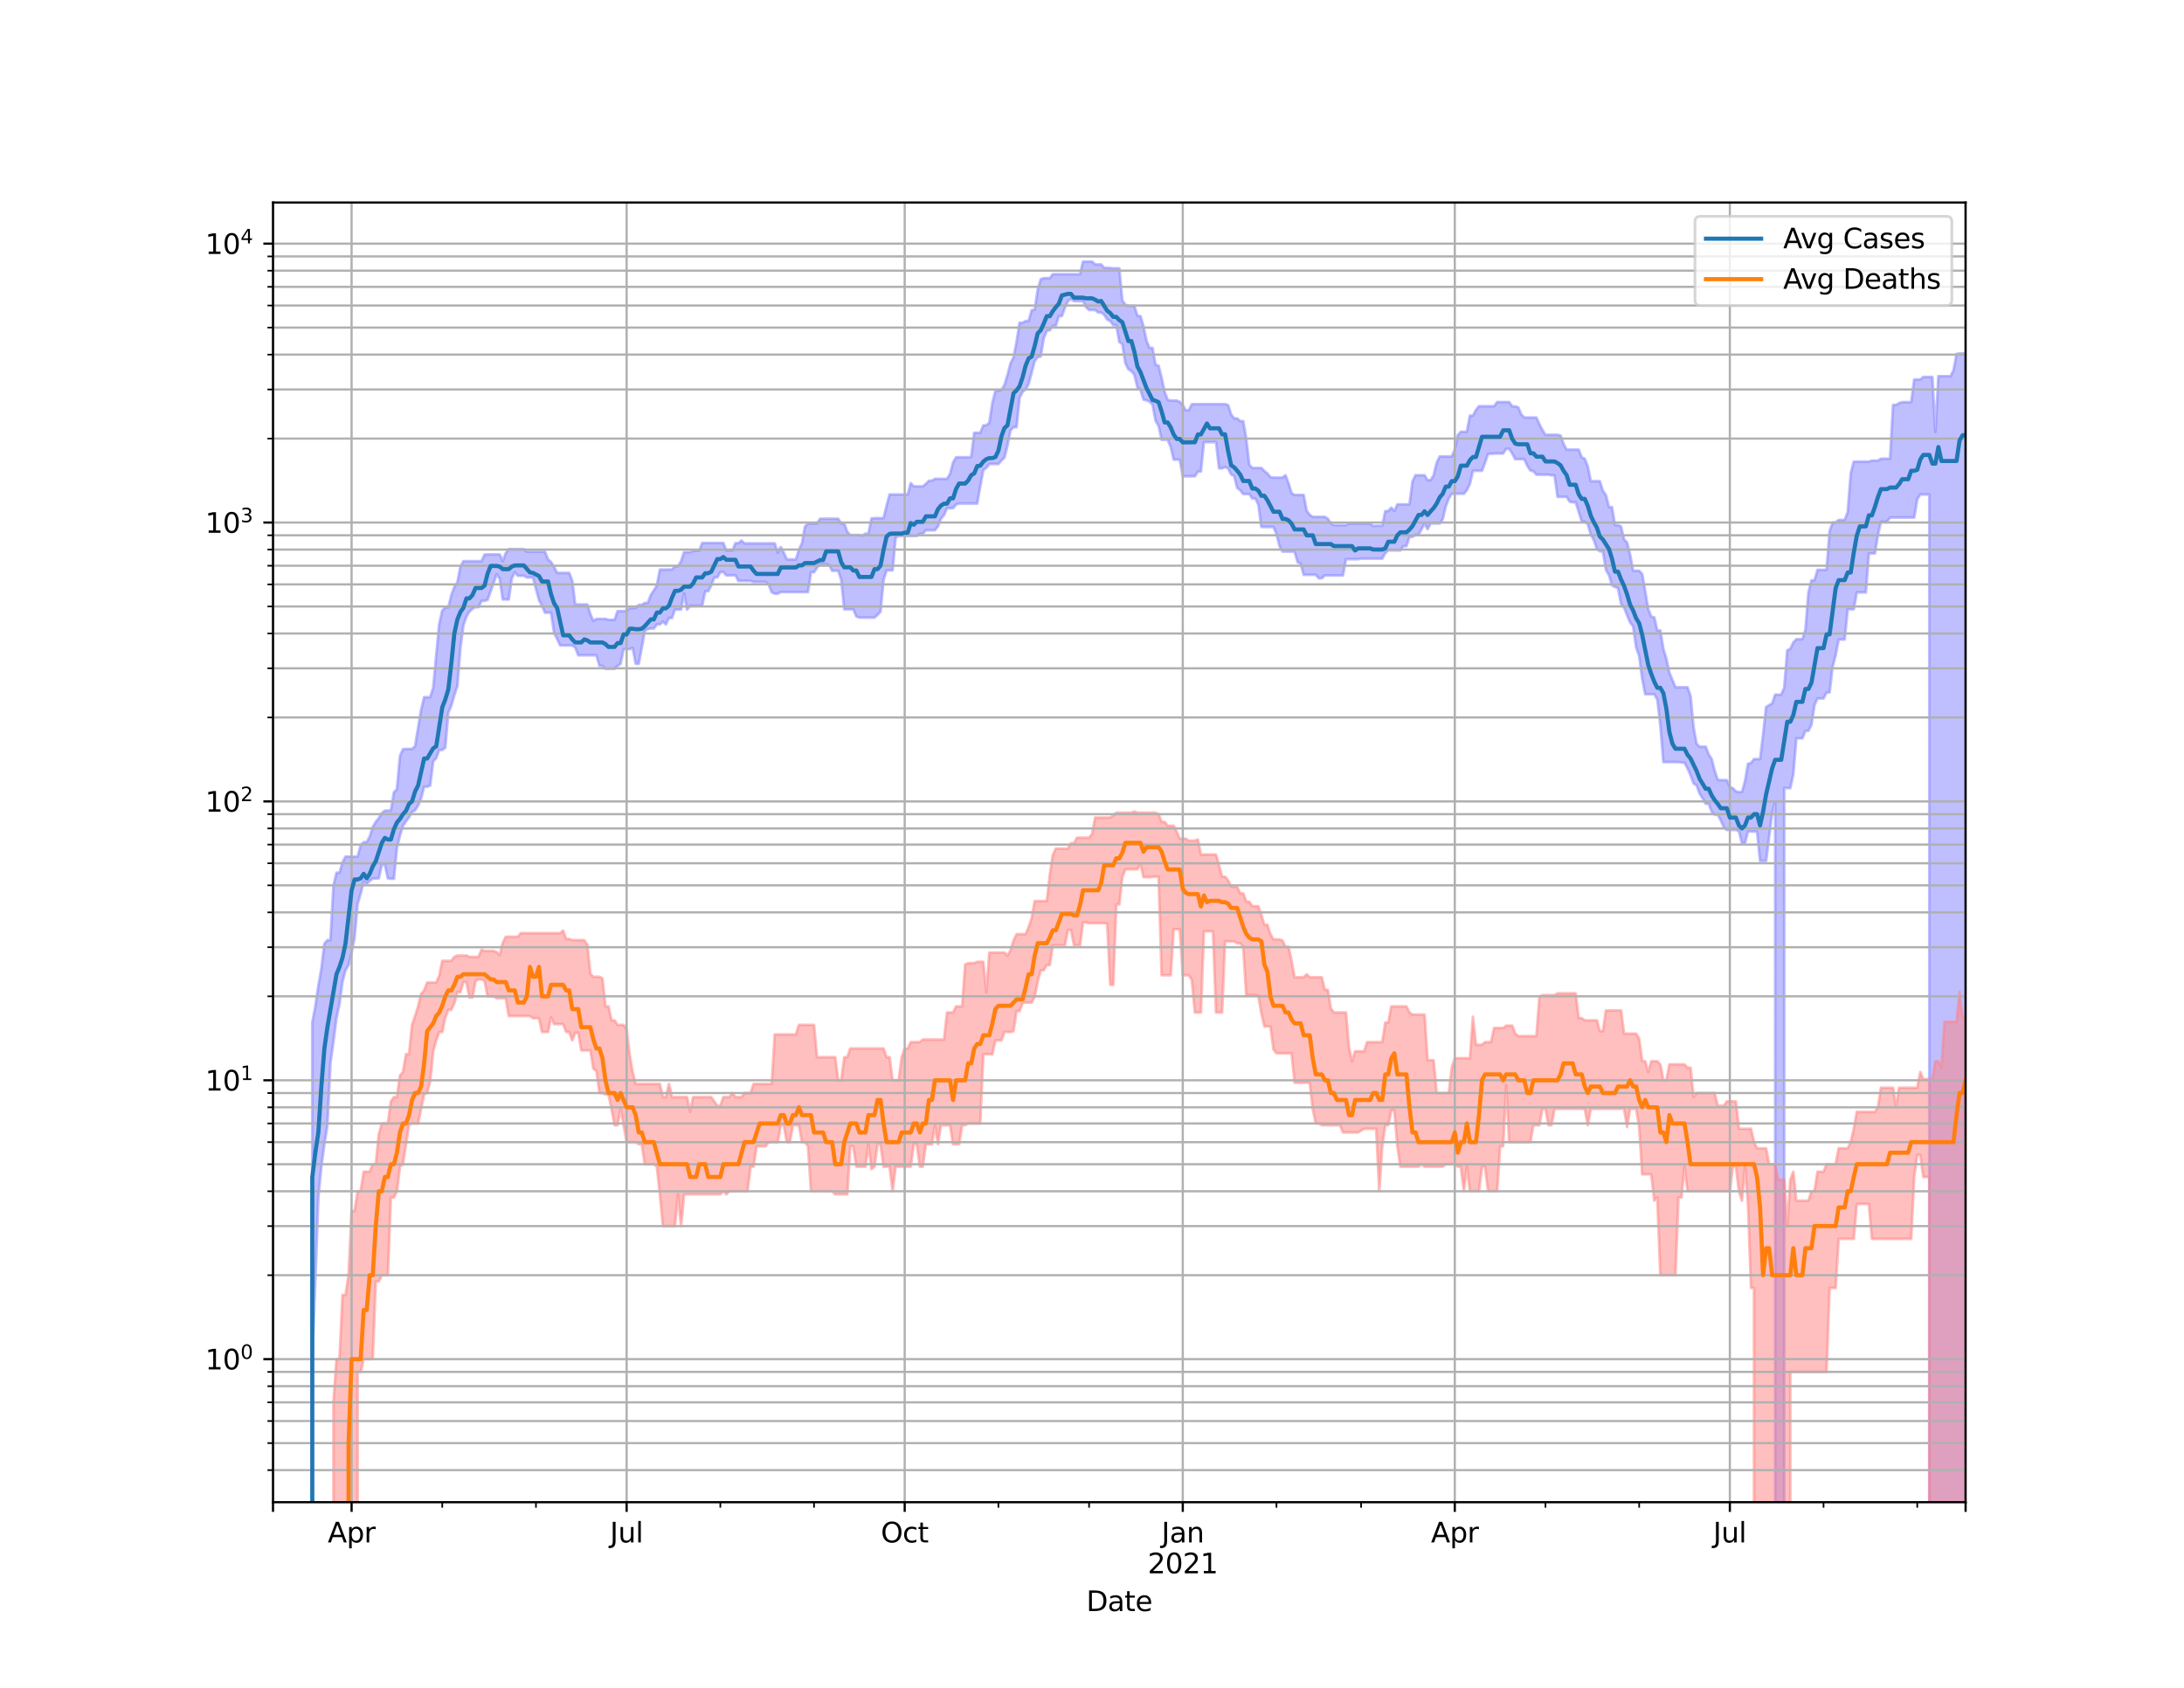 <?xml version="1.0" encoding="utf-8" standalone="no"?>
<!DOCTYPE svg PUBLIC "-//W3C//DTD SVG 1.1//EN"
  "http://www.w3.org/Graphics/SVG/1.1/DTD/svg11.dtd">
<svg height="612pt" version="1.1" viewBox="0 0 792 612" width="792pt" xmlns="http://www.w3.org/2000/svg" xmlns:xlink="http://www.w3.org/1999/xlink">
 <defs>
  <style type="text/css">*{stroke-linecap:butt;stroke-linejoin:round;}</style>
 </defs>
 <g id="figure_1">
  <g id="patch_1">
   <path d="M 0 612 
L 792 612 
L 792 0 
L 0 0 
z
" style="fill:#ffffff;"/>
  </g>
  <g id="axes_1">
   <g id="patch_2">
    <path d="M 99 544.68 
L 712.8 544.68 
L 712.8 73.44 
L 99 73.44 
z
" style="fill:#ffffff;"/>
   </g>
   <g id="PolyCollection_1">
    <path clip-path="url(#p68e2955192)" d="M 99 101611.817 
L 99 101611.817 
L 100.096 101611.817 
L 101.192 101611.817 
L 102.288 101611.817 
L 103.384 101611.817 
L 104.48 101611.817 
L 105.576 101611.817 
L 106.672 101611.817 
L 107.769 101611.817 
L 108.865 101611.817 
L 109.961 101611.817 
L 111.057 101611.817 
L 112.153 101611.817 
L 113.249 370.787 
L 114.345 364.923 
L 115.441 357.477 
L 116.537 351.287 
L 117.633 342.157 
L 118.729 340.896 
L 119.825 340.896 
L 120.921 321.198 
L 122.017 316.439 
L 123.114 316.439 
L 124.21 312.651 
L 125.306 310.595 
L 126.402 310.595 
L 127.498 310.595 
L 128.594 310.595 
L 129.69 310.595 
L 130.786 306.497 
L 131.882 305.376 
L 132.978 305.376 
L 134.074 303.333 
L 135.17 299.89 
L 136.266 298.03 
L 137.363 296.647 
L 138.459 294.82 
L 139.555 293.911 
L 140.651 293.911 
L 141.747 293.911 
L 142.843 287.325 
L 143.939 286.118 
L 145.035 274.114 
L 146.131 271.649 
L 147.227 271.563 
L 148.323 271.563 
L 149.419 271.563 
L 150.515 270.633 
L 151.611 263.924 
L 152.708 257.397 
L 153.804 252.799 
L 154.9 252.799 
L 155.996 252.799 
L 157.092 249.37 
L 158.188 237.648 
L 159.284 226.16 
L 160.38 221.395 
L 161.476 220.238 
L 162.572 220.238 
L 163.668 215.789 
L 164.764 212.851 
L 165.86 211.163 
L 166.956 205.46 
L 168.053 203.495 
L 169.149 203.495 
L 170.245 203.495 
L 171.341 203.495 
L 172.437 203.495 
L 173.533 203.495 
L 174.629 203.495 
L 175.725 201.061 
L 176.821 201.044 
L 177.917 201.044 
L 179.013 201.044 
L 180.109 201.044 
L 181.205 201.044 
L 182.301 203.453 
L 183.398 200.566 
L 184.494 199.12 
L 185.59 199.12 
L 186.686 199.12 
L 187.782 199.12 
L 188.878 199.12 
L 189.974 199.12 
L 191.07 200.032 
L 192.166 200.032 
L 193.262 200.032 
L 194.358 200.032 
L 195.454 200.032 
L 196.55 200.032 
L 197.646 200.032 
L 198.743 202.817 
L 199.839 203.786 
L 200.935 205.574 
L 202.031 207.731 
L 203.127 207.731 
L 204.223 207.731 
L 205.319 207.731 
L 206.415 207.731 
L 207.511 210.577 
L 208.607 219.171 
L 209.703 219.171 
L 210.799 219.171 
L 211.895 219.171 
L 212.991 219.171 
L 214.088 222.676 
L 215.184 225.149 
L 216.28 224.413 
L 217.376 224.413 
L 218.472 224.413 
L 219.568 224.413 
L 220.664 224.735 
L 221.76 224.735 
L 222.856 224.735 
L 223.952 221.604 
L 225.048 221.604 
L 226.144 221.604 
L 227.24 221.604 
L 228.336 220.46 
L 229.433 220.46 
L 230.529 220.46 
L 231.625 219.327 
L 232.721 219.327 
L 233.817 218.622 
L 234.913 218.622 
L 236.009 215.749 
L 237.105 214.072 
L 238.201 212.264 
L 239.297 206.516 
L 240.393 206.516 
L 241.489 206.516 
L 242.585 206.516 
L 243.681 206.497 
L 244.778 205.328 
L 245.874 205.328 
L 246.97 203.477 
L 248.066 200.206 
L 249.162 200.206 
L 250.258 200.206 
L 251.354 199.771 
L 252.45 199.654 
L 253.546 199.693 
L 254.642 196.896 
L 255.738 196.896 
L 256.834 196.896 
L 257.93 196.896 
L 259.026 196.896 
L 260.123 196.896 
L 261.219 196.896 
L 262.315 196.896 
L 263.411 199.626 
L 264.507 199.626 
L 265.603 199.626 
L 266.699 196.932 
L 267.795 196.932 
L 268.891 196 
L 269.987 197.026 
L 271.083 197.026 
L 272.179 197.026 
L 273.275 197.026 
L 274.371 197.026 
L 275.467 197.026 
L 276.564 197.026 
L 277.66 197.026 
L 278.756 197.026 
L 279.852 197.026 
L 280.948 197.026 
L 282.044 200.397 
L 283.14 198.361 
L 284.236 200.397 
L 285.332 202.835 
L 286.428 202.835 
L 287.524 202.835 
L 288.62 202.835 
L 289.716 199.307 
L 290.812 196.989 
L 291.909 190.941 
L 293.005 189.838 
L 294.101 189.838 
L 295.197 189.838 
L 296.293 189.838 
L 297.389 188.093 
L 298.485 188.093 
L 299.581 188.093 
L 300.677 188.093 
L 301.773 188.093 
L 302.869 188.093 
L 303.965 188.093 
L 305.061 189.838 
L 306.158 189.838 
L 307.254 192.811 
L 308.35 194.022 
L 309.446 194.022 
L 310.542 194.022 
L 311.638 194.022 
L 312.734 194.193 
L 313.83 193.484 
L 314.926 193.484 
L 316.022 188.008 
L 317.118 187.868 
L 318.214 187.868 
L 319.31 187.868 
L 320.406 187.868 
L 321.502 183.348 
L 322.599 179.303 
L 323.695 179.303 
L 324.791 179.303 
L 325.887 179.303 
L 326.983 179.303 
L 328.079 179.303 
L 329.175 179.303 
L 330.271 175.207 
L 331.367 176.356 
L 332.463 176.356 
L 333.559 176.356 
L 334.655 176.356 
L 335.751 175.446 
L 336.848 174.321 
L 337.944 174.321 
L 339.04 173.624 
L 340.136 173.624 
L 341.232 173.624 
L 342.328 173.624 
L 343.424 173.624 
L 344.52 171.857 
L 345.616 167.722 
L 346.712 165.81 
L 347.808 165.81 
L 348.904 165.81 
L 350 165.81 
L 351.096 165.81 
L 352.192 165.68 
L 353.289 156.925 
L 354.385 156.925 
L 355.481 156.925 
L 356.577 154.233 
L 357.673 154.233 
L 358.769 153.256 
L 359.865 146.095 
L 360.961 141.732 
L 362.057 141.732 
L 363.153 141.374 
L 364.249 139.627 
L 365.345 135.984 
L 366.441 131.75 
L 367.538 129.611 
L 368.634 124.045 
L 369.73 117.032 
L 370.826 117.032 
L 371.922 116.414 
L 373.018 116.414 
L 374.114 112.508 
L 375.21 112.275 
L 376.306 105.088 
L 377.402 101.244 
L 378.498 100.871 
L 379.594 100.871 
L 380.69 100.871 
L 381.786 99.425 
L 382.882 99.425 
L 383.979 99.425 
L 385.075 99.425 
L 386.171 99.425 
L 387.267 99.425 
L 388.363 99.425 
L 389.459 99.425 
L 390.555 99.425 
L 391.651 99.425 
L 392.747 94.86 
L 393.843 94.86 
L 394.939 94.86 
L 396.035 94.86 
L 397.131 95.877 
L 398.228 95.877 
L 399.324 95.877 
L 400.42 97.129 
L 401.516 97.129 
L 402.612 97.171 
L 403.708 97.303 
L 404.804 97.303 
L 405.9 97.303 
L 406.996 108.912 
L 408.092 110.467 
L 409.188 110.934 
L 410.284 110.934 
L 411.38 110.934 
L 412.476 114.512 
L 413.572 114.649 
L 414.669 118.279 
L 415.765 123.507 
L 416.861 126.17 
L 417.957 126.17 
L 419.053 132.308 
L 420.149 132.575 
L 421.245 136.993 
L 422.341 142.1 
L 423.437 144.957 
L 424.533 145.237 
L 425.629 145.237 
L 426.725 145.237 
L 427.821 145.717 
L 428.918 146.938 
L 430.014 148.773 
L 431.11 148.773 
L 432.206 146.543 
L 433.302 146.543 
L 434.398 146.543 
L 435.494 146.543 
L 436.59 146.543 
L 437.686 146.543 
L 438.782 146.543 
L 439.878 146.543 
L 440.974 146.543 
L 442.07 146.543 
L 443.166 146.543 
L 444.262 146.543 
L 445.359 146.846 
L 446.455 150.282 
L 447.551 151.712 
L 448.647 151.712 
L 449.743 152.705 
L 450.839 152.705 
L 451.935 159.036 
L 453.031 168.462 
L 454.127 169.69 
L 455.223 169.69 
L 456.319 169.69 
L 457.415 169.69 
L 458.511 170.793 
L 459.608 171.666 
L 460.704 173.022 
L 461.8 173.176 
L 462.896 173.176 
L 463.992 173.176 
L 465.088 173.176 
L 466.184 172.33 
L 467.28 175.261 
L 468.376 178.777 
L 469.472 179.474 
L 470.568 179.474 
L 471.664 179.474 
L 472.76 179.474 
L 473.856 185.222 
L 474.952 186.706 
L 476.049 187.404 
L 477.145 187.404 
L 478.241 187.404 
L 479.337 187.404 
L 480.433 187.404 
L 481.529 188.101 
L 482.625 189.71 
L 483.721 190.418 
L 484.817 190.418 
L 485.913 190.418 
L 487.009 190.418 
L 488.105 190.418 
L 489.201 189.803 
L 490.298 189.803 
L 491.394 189.803 
L 492.49 189.803 
L 493.586 189.803 
L 494.682 189.803 
L 495.778 189.803 
L 496.874 189.803 
L 497.97 190.701 
L 499.066 190.62 
L 500.162 190.62 
L 501.258 190.62 
L 502.354 185.33 
L 503.45 185.33 
L 504.546 184.065 
L 505.642 185.306 
L 506.739 182.888 
L 507.835 182.888 
L 508.931 182.888 
L 510.027 182.888 
L 511.123 182.888 
L 512.219 174.583 
L 513.315 172.315 
L 514.411 172.315 
L 515.507 172.315 
L 516.603 172.315 
L 517.699 174.11 
L 518.795 174.11 
L 519.891 172.315 
L 520.987 167.789 
L 522.084 165.522 
L 523.18 165.522 
L 524.276 165.522 
L 525.372 165.522 
L 526.468 165.522 
L 527.564 162.98 
L 528.66 157.796 
L 529.756 156.551 
L 530.852 156.551 
L 531.948 156.551 
L 533.044 150.714 
L 534.14 150.714 
L 535.236 148.658 
L 536.332 147.282 
L 537.429 147.282 
L 538.525 147.282 
L 539.621 147.282 
L 540.717 147.282 
L 541.813 147.282 
L 542.909 145.777 
L 544.005 145.777 
L 545.101 145.777 
L 546.197 145.777 
L 547.293 145.777 
L 548.389 147.343 
L 549.485 147.343 
L 550.581 147.723 
L 551.678 150.291 
L 552.774 151.395 
L 553.87 151.395 
L 554.966 151.395 
L 556.062 151.395 
L 557.158 151.395 
L 558.254 153.849 
L 559.35 155.935 
L 560.446 157.659 
L 561.542 157.659 
L 562.638 157.659 
L 563.734 157.659 
L 564.83 157.659 
L 565.926 157.928 
L 567.023 161.004 
L 568.119 163.035 
L 569.215 163.035 
L 570.311 163.035 
L 571.407 163.035 
L 572.503 163.035 
L 573.599 165.859 
L 574.695 166.342 
L 575.791 169.079 
L 576.887 174.483 
L 577.983 174.483 
L 579.079 174.483 
L 580.175 174.483 
L 581.271 178.006 
L 582.367 179.509 
L 583.464 183.875 
L 584.56 183.875 
L 585.656 190.395 
L 586.752 190.395 
L 587.848 190.896 
L 588.944 195.569 
L 590.04 196.719 
L 591.136 201.101 
L 592.232 206.952 
L 593.328 206.952 
L 594.424 206.952 
L 595.52 208.105 
L 596.616 214.388 
L 597.712 220.817 
L 598.809 223.632 
L 599.905 223.833 
L 601.001 228.607 
L 602.097 228.607 
L 603.193 235.229 
L 604.289 238.848 
L 605.385 243.901 
L 606.481 246.526 
L 607.577 249.216 
L 608.673 249.216 
L 609.769 249.216 
L 610.865 249.216 
L 611.961 249.216 
L 613.058 252.356 
L 614.154 263.78 
L 615.25 269.668 
L 616.346 270.745 
L 617.442 270.745 
L 618.538 270.745 
L 619.634 273.544 
L 620.73 275.245 
L 621.826 279.502 
L 622.922 282.759 
L 624.018 282.869 
L 625.114 282.869 
L 626.21 282.869 
L 627.306 285.371 
L 628.403 285.841 
L 629.499 286.959 
L 630.595 287.202 
L 631.691 287.202 
L 632.787 283.314 
L 633.883 276.95 
L 634.979 276.661 
L 636.075 275.245 
L 637.171 275.245 
L 638.267 275.245 
L 639.363 266.309 
L 640.459 256.398 
L 641.555 255.678 
L 642.651 255.087 
L 643.747 251.862 
L 644.844 251.862 
L 645.94 251.862 
L 647.036 249.336 
L 648.132 235.793 
L 649.228 235.304 
L 650.324 232.937 
L 651.42 231.782 
L 652.516 231.782 
L 653.612 231.782 
L 654.708 228.415 
L 655.804 214.801 
L 656.9 210.428 
L 657.996 210.428 
L 659.092 206.639 
L 660.189 206.639 
L 661.285 206.639 
L 662.381 206.581 
L 663.477 192.636 
L 664.573 189.454 
L 665.669 189.454 
L 666.765 188.529 
L 667.861 188.529 
L 668.957 188.529 
L 670.053 185.626 
L 671.149 171.631 
L 672.245 167.392 
L 673.341 167.392 
L 674.438 167.392 
L 675.534 167.392 
L 676.63 167.392 
L 677.726 167.392 
L 678.822 167.021 
L 679.918 167.021 
L 681.014 167.021 
L 682.11 166.313 
L 683.206 166.313 
L 684.302 166.313 
L 685.398 166.313 
L 686.494 146.828 
L 687.59 146.828 
L 688.686 146.179 
L 689.783 145.821 
L 690.879 145.821 
L 691.975 145.821 
L 693.071 145.812 
L 694.167 137.606 
L 695.263 137.606 
L 696.359 137.606 
L 697.455 136.701 
L 698.551 136.701 
L 699.647 136.701 
L 700.743 136.701 
L 701.839 156.605 
L 702.935 136.397 
L 704.031 136.397 
L 705.128 136.397 
L 706.224 136.397 
L 707.32 136.397 
L 708.416 134.285 
L 709.512 128.336 
L 710.608 128.169 
L 711.704 128.169 
L 712.8 128.169 
L 712.8 101611.817 
L 712.8 101611.817 
L 711.704 101611.817 
L 710.608 101611.817 
L 709.512 101611.817 
L 708.416 101611.817 
L 707.32 101611.817 
L 706.224 101611.817 
L 705.128 101611.817 
L 704.031 101611.817 
L 702.935 101611.817 
L 701.839 101611.817 
L 700.743 101611.817 
L 699.647 179.314 
L 698.551 179.314 
L 697.455 179.314 
L 696.359 179.314 
L 695.263 181.041 
L 694.167 187.648 
L 693.071 187.648 
L 691.975 187.648 
L 690.879 187.648 
L 689.783 187.648 
L 688.686 187.648 
L 687.59 187.648 
L 686.494 187.648 
L 685.398 187.648 
L 684.302 189.192 
L 683.206 189.192 
L 682.11 189.192 
L 681.014 193.915 
L 679.918 200.663 
L 678.822 200.663 
L 677.726 200.663 
L 676.63 214.801 
L 675.534 214.801 
L 674.438 214.801 
L 673.341 214.801 
L 672.245 220.907 
L 671.149 220.907 
L 670.053 220.907 
L 668.957 231.874 
L 667.861 231.874 
L 666.765 231.874 
L 665.669 237.635 
L 664.573 241.726 
L 663.477 251.105 
L 662.381 251.105 
L 661.285 253.247 
L 660.189 253.247 
L 659.092 253.247 
L 657.996 255.678 
L 656.9 262.836 
L 655.804 264.989 
L 654.708 264.989 
L 653.612 267.721 
L 652.516 267.721 
L 651.42 267.721 
L 650.324 280.748 
L 649.228 285.762 
L 648.132 285.762 
L 647.036 285.762 
L 645.94 101611.817 
L 644.844 101611.817 
L 643.747 290.626 
L 642.651 294.772 
L 641.555 303.392 
L 640.459 312.146 
L 639.363 312.146 
L 638.267 312.146 
L 637.171 301.55 
L 636.075 301.493 
L 634.979 301.493 
L 633.883 301.493 
L 632.787 305.747 
L 631.691 305.747 
L 630.595 301.381 
L 629.499 300.934 
L 628.403 300.934 
L 627.306 300.934 
L 626.21 300.934 
L 625.114 299.945 
L 624.018 297.462 
L 622.922 295.405 
L 621.826 295.405 
L 620.73 294.339 
L 619.634 291.425 
L 618.538 291.425 
L 617.442 289.455 
L 616.346 287.775 
L 615.25 284.751 
L 614.154 284.102 
L 613.058 281.1 
L 611.961 278.623 
L 610.865 276.565 
L 609.769 276.47 
L 608.673 276.311 
L 607.577 276.311 
L 606.481 276.311 
L 605.385 276.311 
L 604.289 276.311 
L 603.193 276.311 
L 602.097 262.883 
L 601.001 253.662 
L 599.905 251.717 
L 598.809 251.717 
L 597.712 251.717 
L 596.616 251.717 
L 595.52 246.093 
L 594.424 237.872 
L 593.328 234.709 
L 592.232 227.071 
L 591.136 225.687 
L 590.04 223.081 
L 588.944 220.265 
L 587.848 218.93 
L 586.752 213.257 
L 585.656 212.813 
L 584.56 212.242 
L 583.464 208.503 
L 582.367 206.626 
L 581.271 199.921 
L 580.175 199.921 
L 579.079 199 
L 577.983 195.817 
L 576.887 193.832 
L 575.791 190.065 
L 574.695 189.131 
L 573.599 189.131 
L 572.503 185.518 
L 571.407 182.139 
L 570.311 182.139 
L 569.215 181.905 
L 568.119 180.137 
L 567.023 180.137 
L 565.926 180.137 
L 564.83 180.137 
L 563.734 172.365 
L 562.638 172.365 
L 561.542 172.107 
L 560.446 172.107 
L 559.35 172.107 
L 558.254 172.107 
L 557.158 172.107 
L 556.062 170.822 
L 554.966 170.61 
L 553.87 168.944 
L 552.774 166.49 
L 551.678 166.49 
L 550.581 166.49 
L 549.485 166.49 
L 548.389 164.436 
L 547.293 162.73 
L 546.197 162.73 
L 545.101 164.436 
L 544.005 164.436 
L 542.909 164.436 
L 541.813 164.436 
L 540.717 164.557 
L 539.621 164.557 
L 538.525 167.787 
L 537.429 170.693 
L 536.332 170.693 
L 535.236 170.693 
L 534.14 170.693 
L 533.044 175.456 
L 531.948 177.729 
L 530.852 179.029 
L 529.756 179.029 
L 528.66 179.029 
L 527.564 179.029 
L 526.468 179.029 
L 525.372 180.813 
L 524.276 183.694 
L 523.18 188.272 
L 522.084 189.798 
L 520.987 189.798 
L 519.891 189.798 
L 518.795 189.798 
L 517.699 191.882 
L 516.603 189.798 
L 515.507 191.882 
L 514.411 193.895 
L 513.315 193.895 
L 512.219 194.675 
L 511.123 194.675 
L 510.027 198.018 
L 508.931 198.018 
L 507.835 199.577 
L 506.739 199.577 
L 505.642 199.577 
L 504.546 199.577 
L 503.45 199.577 
L 502.354 200.572 
L 501.258 202.556 
L 500.162 202.556 
L 499.066 202.556 
L 497.97 202.556 
L 496.874 202.556 
L 495.778 202.556 
L 494.682 202.556 
L 493.586 202.556 
L 492.49 202.758 
L 491.394 202.758 
L 490.298 202.758 
L 489.201 202.758 
L 488.105 202.758 
L 487.009 208.645 
L 485.913 208.645 
L 484.817 208.645 
L 483.721 208.645 
L 482.625 208.645 
L 481.529 208.645 
L 480.433 208.645 
L 479.337 209.698 
L 478.241 209.684 
L 477.145 208.428 
L 476.049 208.428 
L 474.952 208.428 
L 473.856 208.428 
L 472.76 208.428 
L 471.664 204.362 
L 470.568 203.914 
L 469.472 199.999 
L 468.376 199.999 
L 467.28 199.999 
L 466.184 199.999 
L 465.088 199.999 
L 463.992 197.981 
L 462.896 193.615 
L 461.8 191.073 
L 460.704 191.073 
L 459.608 191.073 
L 458.511 191.073 
L 457.415 191.073 
L 456.319 182.953 
L 455.223 180.741 
L 454.127 180.741 
L 453.031 179.126 
L 451.935 179.126 
L 450.839 179.126 
L 449.743 177.742 
L 448.647 176.9 
L 447.551 172.55 
L 446.455 172.045 
L 445.359 169.811 
L 444.262 169.37 
L 443.166 169.811 
L 442.07 169.811 
L 440.974 160.316 
L 439.878 160.316 
L 438.782 160.316 
L 437.686 160.316 
L 436.59 160.316 
L 435.494 170.977 
L 434.398 170.977 
L 433.302 172.697 
L 432.206 172.697 
L 431.11 172.697 
L 430.014 172.697 
L 428.918 172.697 
L 427.821 166.659 
L 426.725 166.659 
L 425.629 166.659 
L 424.533 162.078 
L 423.437 159.438 
L 422.341 159.438 
L 421.245 159.438 
L 420.149 154.393 
L 419.053 152.591 
L 417.957 146.7 
L 416.861 145.607 
L 415.765 145.147 
L 414.669 144.915 
L 413.572 141.333 
L 412.476 140.524 
L 411.38 135.881 
L 410.284 134.553 
L 409.188 133.899 
L 408.092 131.654 
L 406.996 124.779 
L 405.9 124.006 
L 404.804 117.914 
L 403.708 117.914 
L 402.612 116.412 
L 401.516 115.884 
L 400.42 114.141 
L 399.324 113.317 
L 398.228 113.317 
L 397.131 112.384 
L 396.035 112.384 
L 394.939 112.384 
L 393.843 111.387 
L 392.747 109.197 
L 391.651 109.197 
L 390.555 109.197 
L 389.459 109.197 
L 388.363 108.399 
L 387.267 109.197 
L 386.171 111.573 
L 385.075 114.606 
L 383.979 114.606 
L 382.882 118.14 
L 381.786 118.14 
L 380.69 119.736 
L 379.594 119.972 
L 378.498 122.671 
L 377.402 129.243 
L 376.306 129.514 
L 375.21 130.93 
L 374.114 135.157 
L 373.018 139.211 
L 371.922 141.201 
L 370.826 142.106 
L 369.73 144.242 
L 368.634 154.91 
L 367.538 154.91 
L 366.441 156.085 
L 365.345 161.547 
L 364.249 165.957 
L 363.153 166.969 
L 362.057 168.242 
L 360.961 168.242 
L 359.865 168.242 
L 358.769 168.242 
L 357.673 169.679 
L 356.577 170.45 
L 355.481 176.336 
L 354.385 182.561 
L 353.289 182.561 
L 352.192 182.561 
L 351.096 182.561 
L 350 182.561 
L 348.904 182.561 
L 347.808 182.561 
L 346.712 182.938 
L 345.616 184.275 
L 344.52 184.275 
L 343.424 184.275 
L 342.328 186.768 
L 341.232 188.063 
L 340.136 190.81 
L 339.04 192.274 
L 337.944 192.274 
L 336.848 192.274 
L 335.751 192.274 
L 334.655 193.513 
L 333.559 193.547 
L 332.463 194.359 
L 331.367 194.359 
L 330.271 194.359 
L 329.175 194.359 
L 328.079 194.359 
L 326.983 194.359 
L 325.887 194.359 
L 324.791 195.007 
L 323.695 206.789 
L 322.599 206.789 
L 321.502 206.789 
L 320.406 210.301 
L 319.31 221.815 
L 318.214 222.949 
L 317.118 223.948 
L 316.022 223.948 
L 314.926 223.948 
L 313.83 223.948 
L 312.734 223.948 
L 311.638 223.948 
L 310.542 223.517 
L 309.446 220.916 
L 308.35 220.916 
L 307.254 220.916 
L 306.158 220.916 
L 305.061 210.223 
L 303.965 206.965 
L 302.869 206.965 
L 301.773 206.965 
L 300.677 204.889 
L 299.581 204.498 
L 298.485 204.498 
L 297.389 204.498 
L 296.293 205.854 
L 295.197 207.498 
L 294.101 207.498 
L 293.005 214.668 
L 291.909 214.668 
L 290.812 214.668 
L 289.716 214.668 
L 288.62 214.668 
L 287.524 214.668 
L 286.428 214.668 
L 285.332 214.668 
L 284.236 214.668 
L 283.14 214.668 
L 282.044 215.257 
L 280.948 215.257 
L 279.852 214.762 
L 278.756 212.028 
L 277.66 211.034 
L 276.564 211.034 
L 275.467 211.034 
L 274.371 211.034 
L 273.275 211.034 
L 272.179 210.634 
L 271.083 210.634 
L 269.987 210.634 
L 268.891 210.634 
L 267.795 210.634 
L 266.699 208.598 
L 265.603 208.598 
L 264.507 208.632 
L 263.411 208.632 
L 262.315 207.419 
L 261.219 207.419 
L 260.123 209.379 
L 259.026 209.379 
L 257.93 212.271 
L 256.834 214.381 
L 255.738 214.381 
L 254.642 219.667 
L 253.546 219.667 
L 252.45 219.667 
L 251.354 219.667 
L 250.258 219.667 
L 249.162 221.006 
L 248.066 215.186 
L 246.97 221.006 
L 245.874 221.006 
L 244.778 221.006 
L 243.681 224.083 
L 242.585 224.083 
L 241.489 226.404 
L 240.393 225.407 
L 239.297 226.404 
L 238.201 226.404 
L 237.105 227.896 
L 236.009 227.896 
L 234.913 228.096 
L 233.817 228.768 
L 232.721 234.919 
L 231.625 240.684 
L 230.529 240.684 
L 229.433 234.919 
L 228.336 235.366 
L 227.24 235.366 
L 226.144 235.366 
L 225.048 240.684 
L 223.952 241.466 
L 222.856 242.512 
L 221.76 242.512 
L 220.664 242.512 
L 219.568 242.512 
L 218.472 241.438 
L 217.376 241.438 
L 216.28 237.608 
L 215.184 237.608 
L 214.088 237.608 
L 212.991 237.608 
L 211.895 237.608 
L 210.799 237.608 
L 209.703 237.595 
L 208.607 234.82 
L 207.511 234.025 
L 206.415 234.025 
L 205.319 234.025 
L 204.223 234.025 
L 203.127 234.025 
L 202.031 231.633 
L 200.935 229.571 
L 199.839 222.156 
L 198.743 222.156 
L 197.646 222.156 
L 196.55 219.658 
L 195.454 217.552 
L 194.358 213.491 
L 193.262 209.386 
L 192.166 209.386 
L 191.07 209.386 
L 189.974 208.748 
L 188.878 208.748 
L 187.782 208.748 
L 186.686 207.478 
L 185.59 209.761 
L 184.494 217.361 
L 183.398 217.361 
L 182.301 217.361 
L 181.205 209.775 
L 180.109 208.233 
L 179.013 211.307 
L 177.917 214.404 
L 176.821 217.518 
L 175.725 217.836 
L 174.629 217.836 
L 173.533 220.132 
L 172.437 220.132 
L 171.341 220.71 
L 170.245 221.769 
L 169.149 223.546 
L 168.053 226.731 
L 166.956 234.993 
L 165.86 248.756 
L 164.764 251.989 
L 163.668 255.897 
L 162.572 258.378 
L 161.476 271.11 
L 160.38 271.935 
L 159.284 271.935 
L 158.188 274.905 
L 157.092 276.058 
L 155.996 284.828 
L 154.9 285.254 
L 153.804 285.254 
L 152.708 289.541 
L 151.611 292.101 
L 150.515 293.816 
L 149.419 294.435 
L 148.323 296.346 
L 147.227 297.823 
L 146.131 299.458 
L 145.035 302.982 
L 143.939 307.454 
L 142.843 318.629 
L 141.747 318.629 
L 140.651 318.463 
L 139.555 313.531 
L 138.459 313.531 
L 137.363 318.463 
L 136.266 318.546 
L 135.17 318.546 
L 134.074 319.384 
L 132.978 320.498 
L 131.882 319.724 
L 130.786 324.021 
L 129.69 327.748 
L 128.594 339.805 
L 127.498 345.401 
L 126.402 349.909 
L 125.306 351.815 
L 124.21 355.894 
L 123.114 363.979 
L 122.017 369.18 
L 120.921 377.557 
L 119.825 385.563 
L 118.729 407.997 
L 117.633 414.872 
L 116.537 423.028 
L 115.441 434.193 
L 114.345 464.633 
L 113.249 492.82 
L 112.153 101611.817 
L 111.057 101611.817 
L 109.961 101611.817 
L 108.865 101611.817 
L 107.769 101611.817 
L 106.672 101611.817 
L 105.576 101611.817 
L 104.48 101611.817 
L 103.384 101611.817 
L 102.288 101611.817 
L 101.192 101611.817 
L 100.096 101611.817 
L 99 101611.817 
z
" style="fill:#8080ff;fill-opacity:0.5;stroke:#8080ff;stroke-opacity:0.5;"/>
   </g>
   <g id="PolyCollection_2">
    <path clip-path="url(#p68e2955192)" d="M 99 101611.817 
L 99 101611.817 
L 100.096 101611.817 
L 101.192 101611.817 
L 102.288 101611.817 
L 103.384 101611.817 
L 104.48 101611.817 
L 105.576 101611.817 
L 106.672 101611.817 
L 107.769 101611.817 
L 108.865 101611.817 
L 109.961 101611.817 
L 111.057 101611.817 
L 112.153 101611.817 
L 113.249 101611.817 
L 114.345 101611.817 
L 115.441 101611.817 
L 116.537 101611.817 
L 117.633 101611.817 
L 118.729 101611.817 
L 119.825 101611.817 
L 120.921 508.484 
L 122.017 492.82 
L 123.114 492.82 
L 124.21 469.517 
L 125.306 469.517 
L 126.402 462.38 
L 127.498 439.078 
L 128.594 439.078 
L 129.69 431.94 
L 130.786 431.94 
L 131.882 424.858 
L 132.978 424.858 
L 134.074 424.858 
L 135.17 422.141 
L 136.266 422.141 
L 137.363 411.3 
L 138.459 407.365 
L 139.555 407.365 
L 140.651 407.365 
L 141.747 399.358 
L 142.843 397.817 
L 143.939 397.817 
L 145.035 389.979 
L 146.131 388.73 
L 147.227 382.254 
L 148.323 382.254 
L 149.419 371.613 
L 150.515 368.398 
L 151.611 364.923 
L 152.708 360.392 
L 153.804 359.119 
L 154.9 356.284 
L 155.996 356.284 
L 157.092 356.284 
L 158.188 356.284 
L 159.284 353.807 
L 160.38 348.409 
L 161.476 348.409 
L 162.572 348.409 
L 163.668 348.409 
L 164.764 346.958 
L 165.86 346.485 
L 166.956 346.485 
L 168.053 346.485 
L 169.149 346.485 
L 170.245 346.958 
L 171.341 346.958 
L 172.437 346.958 
L 173.533 346.958 
L 174.629 344.342 
L 175.725 344.793 
L 176.821 344.793 
L 177.917 344.793 
L 179.013 344.793 
L 180.109 345.248 
L 181.205 346.328 
L 182.301 341.874 
L 183.398 339.671 
L 184.494 339.671 
L 185.59 339.671 
L 186.686 339.671 
L 187.782 339.671 
L 188.878 338.348 
L 189.974 338.348 
L 191.07 338.348 
L 192.166 338.348 
L 193.262 338.348 
L 194.358 338.348 
L 195.454 338.348 
L 196.55 338.348 
L 197.646 338.348 
L 198.743 338.348 
L 199.839 338.348 
L 200.935 338.348 
L 202.031 338.348 
L 203.127 338.348 
L 204.223 337.445 
L 205.319 340.484 
L 206.415 340.484 
L 207.511 340.896 
L 208.607 340.896 
L 209.703 340.896 
L 210.799 340.896 
L 211.895 340.896 
L 212.991 342.585 
L 214.088 353.072 
L 215.184 354.179 
L 216.28 354.179 
L 217.376 354.179 
L 218.472 354.743 
L 219.568 364.923 
L 220.664 364.923 
L 221.76 369.976 
L 222.856 369.976 
L 223.952 371.613 
L 225.048 371.613 
L 226.144 371.613 
L 227.24 373.313 
L 228.336 382.254 
L 229.433 388.73 
L 230.529 393.039 
L 231.625 393.039 
L 232.721 393.039 
L 233.817 393.039 
L 234.913 393.039 
L 236.009 393.039 
L 237.105 393.039 
L 238.201 393.039 
L 239.297 393.039 
L 240.393 397.817 
L 241.489 397.817 
L 242.585 393.039 
L 243.681 397.817 
L 244.778 397.817 
L 245.874 397.817 
L 246.97 397.817 
L 248.066 397.817 
L 249.162 397.817 
L 250.258 403.179 
L 251.354 397.817 
L 252.45 397.817 
L 253.546 397.817 
L 254.642 397.817 
L 255.738 397.817 
L 256.834 397.817 
L 257.93 397.817 
L 259.026 399.358 
L 260.123 400.955 
L 261.219 400.955 
L 262.315 397.817 
L 263.411 397.817 
L 264.507 397.817 
L 265.603 396.328 
L 266.699 397.817 
L 267.795 397.817 
L 268.891 397.817 
L 269.987 396.328 
L 271.083 396.328 
L 272.179 396.328 
L 273.275 393.039 
L 274.371 393.039 
L 275.467 393.039 
L 276.564 393.039 
L 277.66 393.039 
L 278.756 393.039 
L 279.852 393.039 
L 280.948 375.082 
L 282.044 375.082 
L 283.14 375.082 
L 284.236 375.082 
L 285.332 375.082 
L 286.428 375.082 
L 287.524 375.082 
L 288.62 375.082 
L 289.716 371.613 
L 290.812 371.613 
L 291.909 371.613 
L 293.005 371.613 
L 294.101 371.613 
L 295.197 371.613 
L 296.293 383.33 
L 297.389 383.33 
L 298.485 383.33 
L 299.581 383.33 
L 300.677 383.33 
L 301.773 383.33 
L 302.869 383.33 
L 303.965 391.701 
L 305.061 391.701 
L 306.158 383.33 
L 307.254 383.33 
L 308.35 380.179 
L 309.446 380.179 
L 310.542 380.179 
L 311.638 380.179 
L 312.734 380.179 
L 313.83 380.179 
L 314.926 380.179 
L 316.022 380.179 
L 317.118 380.179 
L 318.214 380.179 
L 319.31 380.179 
L 320.406 380.179 
L 321.502 383.33 
L 322.599 383.33 
L 323.695 391.701 
L 324.791 391.701 
L 325.887 391.701 
L 326.983 383.33 
L 328.079 380.179 
L 329.175 380.179 
L 330.271 377.876 
L 331.367 377.876 
L 332.463 377.876 
L 333.559 377.876 
L 334.655 376.925 
L 335.751 376.925 
L 336.848 376.925 
L 337.944 376.925 
L 339.04 376.925 
L 340.136 376.925 
L 341.232 376.925 
L 342.328 376.925 
L 343.424 367.125 
L 344.52 367.125 
L 345.616 367.125 
L 346.712 364.923 
L 347.808 364.923 
L 348.904 364.923 
L 350 349.739 
L 351.096 349.236 
L 352.192 349.236 
L 353.289 349.236 
L 354.385 348.738 
L 355.481 348.738 
L 356.577 348.738 
L 357.673 359.751 
L 358.769 345.401 
L 359.865 345.401 
L 360.961 345.401 
L 362.057 345.401 
L 363.153 345.401 
L 364.249 345.401 
L 365.345 346.485 
L 366.441 344.642 
L 367.538 341.035 
L 368.634 338.74 
L 369.73 338.74 
L 370.826 338.74 
L 371.922 338.74 
L 373.018 336.186 
L 374.114 332.959 
L 375.21 326.736 
L 376.306 326.736 
L 377.402 326.736 
L 378.498 326.736 
L 379.594 326.736 
L 380.69 317.318 
L 381.786 309.976 
L 382.882 307.713 
L 383.979 307.713 
L 385.075 307.713 
L 386.171 307.713 
L 387.267 307.713 
L 388.363 305.747 
L 389.459 305.747 
L 390.555 303.746 
L 391.651 303.746 
L 392.747 303.746 
L 393.843 303.746 
L 394.939 303.746 
L 396.035 302.404 
L 397.131 296.446 
L 398.228 296.446 
L 399.324 296.446 
L 400.42 296.446 
L 401.516 296.446 
L 402.612 296.446 
L 403.708 295.7 
L 404.804 294.676 
L 405.9 294.676 
L 406.996 294.676 
L 408.092 294.676 
L 409.188 294.676 
L 410.284 294.676 
L 411.38 294.244 
L 412.476 294.676 
L 413.572 294.676 
L 414.669 294.676 
L 415.765 294.676 
L 416.861 294.676 
L 417.957 294.676 
L 419.053 294.676 
L 420.149 295.258 
L 421.245 298.03 
L 422.341 298.03 
L 423.437 299.404 
L 424.533 299.404 
L 425.629 299.404 
L 426.725 301.606 
L 427.821 304.103 
L 428.918 304.103 
L 430.014 304.103 
L 431.11 304.826 
L 432.206 304.826 
L 433.302 304.826 
L 434.398 304.403 
L 435.494 309.839 
L 436.59 309.839 
L 437.686 309.839 
L 438.782 309.839 
L 439.878 309.839 
L 440.974 309.839 
L 442.07 313.828 
L 443.166 317.887 
L 444.262 317.887 
L 445.359 319.215 
L 446.455 321.552 
L 447.551 321.552 
L 448.647 321.552 
L 449.743 323.927 
L 450.839 323.927 
L 451.935 326.936 
L 453.031 326.936 
L 454.127 328.574 
L 455.223 328.574 
L 456.319 328.574 
L 457.415 331.821 
L 458.511 335.327 
L 459.608 335.327 
L 460.704 338.74 
L 461.8 340.621 
L 462.896 340.621 
L 463.992 340.621 
L 465.088 341.035 
L 466.184 343.309 
L 467.28 343.309 
L 468.376 348.409 
L 469.472 354.366 
L 470.568 354.366 
L 471.664 354.366 
L 472.76 354.366 
L 473.856 353.255 
L 474.952 354.366 
L 476.049 354.366 
L 477.145 354.366 
L 478.241 354.366 
L 479.337 354.366 
L 480.433 358.91 
L 481.529 358.91 
L 482.625 365.645 
L 483.721 367.125 
L 484.817 367.125 
L 485.913 367.125 
L 487.009 367.125 
L 488.105 367.125 
L 489.201 379.843 
L 490.298 384.806 
L 491.394 381.205 
L 492.49 381.205 
L 493.586 381.205 
L 494.682 381.205 
L 495.778 377.876 
L 496.874 377.876 
L 497.97 377.876 
L 499.066 377.876 
L 500.162 377.876 
L 501.258 377.876 
L 502.354 370.787 
L 503.45 370.787 
L 504.546 364.923 
L 505.642 364.923 
L 506.739 364.923 
L 507.835 364.923 
L 508.931 364.923 
L 510.027 364.923 
L 511.123 367.125 
L 512.219 367.885 
L 513.315 367.885 
L 514.411 367.885 
L 515.507 367.885 
L 516.603 367.885 
L 517.699 384.433 
L 518.795 384.433 
L 519.891 384.433 
L 520.987 396.328 
L 522.084 396.328 
L 523.18 396.328 
L 524.276 396.328 
L 525.372 396.328 
L 526.468 387.118 
L 527.564 383.694 
L 528.66 383.694 
L 529.756 383.694 
L 530.852 383.694 
L 531.948 383.694 
L 533.044 383.694 
L 534.14 368.657 
L 535.236 378.848 
L 536.332 378.848 
L 537.429 378.848 
L 538.525 377.876 
L 539.621 377.876 
L 540.717 377.876 
L 541.813 372.739 
L 542.909 372.739 
L 544.005 372.739 
L 545.101 372.739 
L 546.197 371.892 
L 547.293 371.892 
L 548.389 371.892 
L 549.485 374.782 
L 550.581 375.688 
L 551.678 375.688 
L 552.774 375.688 
L 553.87 375.688 
L 554.966 375.688 
L 556.062 375.688 
L 557.158 375.688 
L 558.254 361.481 
L 559.35 360.824 
L 560.446 360.824 
L 561.542 360.824 
L 562.638 360.824 
L 563.734 360.824 
L 564.83 360.177 
L 565.926 360.177 
L 567.023 360.177 
L 568.119 360.177 
L 569.215 360.177 
L 570.311 360.177 
L 571.407 360.177 
L 572.503 369.18 
L 573.599 369.18 
L 574.695 369.976 
L 575.791 369.976 
L 576.887 369.976 
L 577.983 369.976 
L 579.079 369.976 
L 580.175 373.895 
L 581.271 373.895 
L 582.367 366.379 
L 583.464 366.379 
L 584.56 366.379 
L 585.656 366.379 
L 586.752 366.379 
L 587.848 366.379 
L 588.944 374.782 
L 590.04 374.782 
L 591.136 374.782 
L 592.232 374.782 
L 593.328 374.782 
L 594.424 376.612 
L 595.52 384.806 
L 596.616 384.806 
L 597.712 388.73 
L 598.809 384.806 
L 599.905 384.806 
L 601.001 384.806 
L 602.097 385.947 
L 603.193 391.701 
L 604.289 391.701 
L 605.385 385.947 
L 606.481 385.947 
L 607.577 385.947 
L 608.673 385.947 
L 609.769 385.947 
L 610.865 385.947 
L 611.961 387.118 
L 613.058 387.118 
L 614.154 397.817 
L 615.25 396.328 
L 616.346 396.328 
L 617.442 396.328 
L 618.538 396.328 
L 619.634 396.328 
L 620.73 396.328 
L 621.826 396.328 
L 622.922 400.955 
L 624.018 400.955 
L 625.114 400.955 
L 626.21 399.358 
L 627.306 399.358 
L 628.403 399.358 
L 629.499 399.358 
L 630.595 409.288 
L 631.691 409.288 
L 632.787 409.288 
L 633.883 409.288 
L 634.979 409.288 
L 636.075 414.134 
L 637.171 416.387 
L 638.267 416.387 
L 639.363 416.387 
L 640.459 416.387 
L 641.555 422.141 
L 642.651 422.141 
L 643.747 422.141 
L 644.844 427.755 
L 645.94 427.755 
L 647.036 427.755 
L 648.132 444.574 
L 649.228 427.755 
L 650.324 424.858 
L 651.42 435.364 
L 652.516 435.364 
L 653.612 435.364 
L 654.708 435.364 
L 655.804 435.364 
L 656.9 431.94 
L 657.996 431.94 
L 659.092 424.858 
L 660.189 424.858 
L 661.285 424.858 
L 662.381 422.141 
L 663.477 422.141 
L 664.573 422.141 
L 665.669 422.141 
L 666.765 416.387 
L 667.861 416.387 
L 668.957 416.387 
L 670.053 416.387 
L 671.149 414.134 
L 672.245 409.288 
L 673.341 403.179 
L 674.438 403.179 
L 675.534 403.179 
L 676.63 403.179 
L 677.726 403.179 
L 678.822 403.179 
L 679.918 403.179 
L 681.014 401.501 
L 682.11 394.418 
L 683.206 394.418 
L 684.302 394.418 
L 685.398 394.418 
L 686.494 394.418 
L 687.59 401.501 
L 688.686 394.418 
L 689.783 394.418 
L 690.879 394.418 
L 691.975 394.418 
L 693.071 394.418 
L 694.167 394.418 
L 695.263 394.418 
L 696.359 388.73 
L 697.455 391.264 
L 698.551 391.264 
L 699.647 391.264 
L 700.743 391.264 
L 701.839 384.806 
L 702.935 384.806 
L 704.031 387.118 
L 705.128 370.515 
L 706.224 370.515 
L 707.32 370.515 
L 708.416 370.515 
L 709.512 370.515 
L 710.608 359.539 
L 711.704 368.918 
L 712.8 368.918 
L 712.8 101611.817 
L 712.8 101611.817 
L 711.704 101611.817 
L 710.608 101611.817 
L 709.512 101611.817 
L 708.416 101611.817 
L 707.32 101611.817 
L 706.224 101611.817 
L 705.128 101611.817 
L 704.031 101611.817 
L 702.935 101611.817 
L 701.839 101611.817 
L 700.743 101611.817 
L 699.647 426.768 
L 698.551 426.768 
L 697.455 426.768 
L 696.359 418.761 
L 695.263 418.761 
L 694.167 426.768 
L 693.071 449.201 
L 691.975 449.201 
L 690.879 449.201 
L 689.783 449.201 
L 688.686 449.201 
L 687.59 449.201 
L 686.494 449.201 
L 685.398 449.201 
L 684.302 449.201 
L 683.206 449.201 
L 682.11 449.201 
L 681.014 449.201 
L 679.918 449.201 
L 678.822 449.201 
L 677.726 436.567 
L 676.63 436.567 
L 675.534 436.567 
L 674.438 436.567 
L 673.341 436.567 
L 672.245 449.201 
L 671.149 449.201 
L 670.053 449.201 
L 668.957 449.201 
L 667.861 449.201 
L 666.765 449.201 
L 665.669 467.007 
L 664.573 467.007 
L 663.477 467.007 
L 662.381 497.447 
L 661.285 497.447 
L 660.189 497.447 
L 659.092 497.447 
L 657.996 497.447 
L 656.9 497.447 
L 655.804 497.447 
L 654.708 497.447 
L 653.612 497.447 
L 652.516 497.447 
L 651.42 497.447 
L 650.324 497.447 
L 649.228 497.447 
L 648.132 101611.817 
L 647.036 101611.817 
L 645.94 101611.817 
L 644.844 101611.817 
L 643.747 101611.817 
L 642.651 101611.817 
L 641.555 101611.817 
L 640.459 101611.817 
L 639.363 101611.817 
L 638.267 101611.817 
L 637.171 101611.817 
L 636.075 467.007 
L 634.979 467.007 
L 633.883 436.567 
L 632.787 423.028 
L 631.691 435.364 
L 630.595 431.94 
L 629.499 423.028 
L 628.403 423.028 
L 627.306 431.94 
L 626.21 431.94 
L 625.114 431.94 
L 624.018 431.94 
L 622.922 431.94 
L 621.826 431.94 
L 620.73 431.94 
L 619.634 431.94 
L 618.538 431.94 
L 617.442 431.94 
L 616.346 431.94 
L 615.25 431.94 
L 614.154 431.94 
L 613.058 431.94 
L 611.961 431.94 
L 610.865 423.028 
L 609.769 434.193 
L 608.673 434.193 
L 607.577 462.38 
L 606.481 462.38 
L 605.385 462.38 
L 604.289 462.38 
L 603.193 462.38 
L 602.097 462.38 
L 601.001 434.193 
L 599.905 435.364 
L 598.809 425.803 
L 597.712 425.803 
L 596.616 425.803 
L 595.52 425.803 
L 594.424 408.638 
L 593.328 402.053 
L 592.232 402.053 
L 591.136 402.053 
L 590.04 408.638 
L 588.944 402.053 
L 587.848 402.053 
L 586.752 402.053 
L 585.656 402.053 
L 584.56 402.053 
L 583.464 402.053 
L 582.367 402.053 
L 581.271 402.053 
L 580.175 402.053 
L 579.079 402.053 
L 577.983 402.053 
L 576.887 402.053 
L 575.791 407.997 
L 574.695 402.053 
L 573.599 402.053 
L 572.503 402.053 
L 571.407 402.053 
L 570.311 402.053 
L 569.215 402.053 
L 568.119 402.053 
L 567.023 402.053 
L 565.926 402.053 
L 564.83 402.053 
L 563.734 402.053 
L 562.638 407.997 
L 561.542 407.997 
L 560.446 402.053 
L 559.35 402.053 
L 558.254 407.997 
L 557.158 407.997 
L 556.062 407.997 
L 554.966 414.134 
L 553.87 414.134 
L 552.774 414.134 
L 551.678 414.134 
L 550.581 414.134 
L 549.485 414.134 
L 548.389 414.134 
L 547.293 414.134 
L 546.197 393.494 
L 545.101 415.623 
L 544.005 415.623 
L 542.909 431.94 
L 541.813 431.94 
L 540.717 431.94 
L 539.621 431.94 
L 538.525 423.028 
L 537.429 423.028 
L 536.332 431.94 
L 535.236 431.94 
L 534.14 431.94 
L 533.044 431.94 
L 531.948 423.028 
L 530.852 431.94 
L 529.756 423.028 
L 528.66 423.028 
L 527.564 422.141 
L 526.468 422.141 
L 525.372 422.141 
L 524.276 422.141 
L 523.18 423.028 
L 522.084 423.028 
L 520.987 423.028 
L 519.891 423.028 
L 518.795 423.028 
L 517.699 423.028 
L 516.603 423.028 
L 515.507 422.141 
L 514.411 423.028 
L 513.315 423.028 
L 512.219 423.028 
L 511.123 423.028 
L 510.027 423.028 
L 508.931 423.028 
L 507.835 423.028 
L 506.739 415.623 
L 505.642 402.612 
L 504.546 402.612 
L 503.45 407.997 
L 502.354 407.997 
L 501.258 415.623 
L 500.162 431.94 
L 499.066 409.288 
L 497.97 409.288 
L 496.874 409.288 
L 495.778 409.288 
L 494.682 409.288 
L 493.586 409.949 
L 492.49 410.619 
L 491.394 410.619 
L 490.298 410.619 
L 489.201 410.619 
L 488.105 410.619 
L 487.009 410.619 
L 485.913 407.997 
L 484.817 407.997 
L 483.721 407.997 
L 482.625 407.997 
L 481.529 407.997 
L 480.433 407.997 
L 479.337 407.997 
L 478.241 407.365 
L 477.145 407.365 
L 476.049 402.053 
L 474.952 392.588 
L 473.856 392.588 
L 472.76 392.588 
L 471.664 392.588 
L 470.568 392.588 
L 469.472 392.588 
L 468.376 381.902 
L 467.28 381.902 
L 466.184 381.902 
L 465.088 381.902 
L 463.992 381.902 
L 462.896 381.902 
L 461.8 380.518 
L 460.704 372.173 
L 459.608 372.173 
L 458.511 372.173 
L 457.415 367.377 
L 456.319 361.042 
L 455.223 360.824 
L 454.127 360.824 
L 453.031 360.824 
L 451.935 360.824 
L 450.839 343.309 
L 449.743 342.015 
L 448.647 342.015 
L 447.551 341.312 
L 446.455 341.312 
L 445.359 341.312 
L 444.262 341.312 
L 443.166 367.125 
L 442.07 367.125 
L 440.974 367.125 
L 439.878 337.701 
L 438.782 337.701 
L 437.686 337.701 
L 436.59 337.701 
L 435.494 367.125 
L 434.398 367.125 
L 433.302 367.125 
L 432.206 355.315 
L 431.11 353.622 
L 430.014 353.622 
L 428.918 353.622 
L 427.821 336.937 
L 426.725 336.937 
L 425.629 336.937 
L 424.533 353.622 
L 423.437 353.622 
L 422.341 353.622 
L 421.245 353.622 
L 420.149 317.887 
L 419.053 317.887 
L 417.957 317.887 
L 416.861 318.051 
L 415.765 318.051 
L 414.669 318.051 
L 413.572 313.162 
L 412.476 315.191 
L 411.38 315.191 
L 410.284 315.191 
L 409.188 315.191 
L 408.092 315.191 
L 406.996 318.051 
L 405.9 327.953 
L 404.804 327.953 
L 403.708 357.076 
L 402.612 357.076 
L 401.516 334.963 
L 400.42 334.723 
L 399.324 334.723 
L 398.228 334.723 
L 397.131 334.723 
L 396.035 334.723 
L 394.939 334.723 
L 393.843 334.483 
L 392.747 334.483 
L 391.651 342.729 
L 390.555 342.729 
L 389.459 342.729 
L 388.363 337.19 
L 387.267 337.19 
L 386.171 342.729 
L 385.075 342.729 
L 383.979 342.729 
L 382.882 342.729 
L 381.786 342.729 
L 380.69 349.909 
L 379.594 349.909 
L 378.498 351.815 
L 377.402 351.815 
L 376.306 355.894 
L 375.21 361.481 
L 374.114 363.514 
L 373.018 363.514 
L 371.922 363.514 
L 370.826 363.746 
L 369.73 366.626 
L 368.634 366.626 
L 367.538 373.895 
L 366.441 374.189 
L 365.345 374.189 
L 364.249 374.189 
L 363.153 377.24 
L 362.057 377.24 
L 360.961 377.24 
L 359.865 382.254 
L 358.769 382.254 
L 357.673 382.254 
L 356.577 382.254 
L 355.481 407.365 
L 354.385 407.365 
L 353.289 407.365 
L 352.192 407.365 
L 351.096 407.365 
L 350 407.997 
L 348.904 407.997 
L 347.808 414.872 
L 346.712 414.872 
L 345.616 414.872 
L 344.52 407.997 
L 343.424 407.997 
L 342.328 407.997 
L 341.232 407.997 
L 340.136 414.872 
L 339.04 407.997 
L 337.944 414.872 
L 336.848 414.872 
L 335.751 414.872 
L 334.655 423.028 
L 333.559 423.028 
L 332.463 414.872 
L 331.367 414.872 
L 330.271 423.028 
L 329.175 423.028 
L 328.079 423.028 
L 326.983 423.028 
L 325.887 423.028 
L 324.791 423.028 
L 323.695 431.94 
L 322.599 423.028 
L 321.502 423.028 
L 320.406 423.028 
L 319.31 414.872 
L 318.214 414.872 
L 317.118 423.028 
L 316.022 423.934 
L 314.926 414.872 
L 313.83 423.028 
L 312.734 423.028 
L 311.638 423.028 
L 310.542 423.028 
L 309.446 415.623 
L 308.35 415.623 
L 307.254 433.052 
L 306.158 433.052 
L 305.061 433.052 
L 303.965 433.052 
L 302.869 433.052 
L 301.773 431.94 
L 300.677 431.94 
L 299.581 431.94 
L 298.485 431.94 
L 297.389 431.94 
L 296.293 431.94 
L 295.197 431.94 
L 294.101 431.94 
L 293.005 415.623 
L 291.909 414.134 
L 290.812 414.134 
L 289.716 407.997 
L 288.62 407.997 
L 287.524 407.997 
L 286.428 414.134 
L 285.332 414.134 
L 284.236 407.997 
L 283.14 407.997 
L 282.044 414.134 
L 280.948 414.134 
L 279.852 414.134 
L 278.756 414.134 
L 277.66 415.623 
L 276.564 415.623 
L 275.467 415.623 
L 274.371 415.623 
L 273.275 423.028 
L 272.179 423.028 
L 271.083 431.94 
L 269.987 431.94 
L 268.891 431.94 
L 267.795 431.94 
L 266.699 431.94 
L 265.603 431.94 
L 264.507 431.94 
L 263.411 433.052 
L 262.315 431.94 
L 261.219 433.052 
L 260.123 433.052 
L 259.026 433.052 
L 257.93 433.052 
L 256.834 433.052 
L 255.738 433.052 
L 254.642 433.052 
L 253.546 433.052 
L 252.45 433.052 
L 251.354 433.052 
L 250.258 433.052 
L 249.162 433.052 
L 248.066 433.052 
L 246.97 444.574 
L 245.874 433.052 
L 244.778 444.574 
L 243.681 444.574 
L 242.585 444.574 
L 241.489 444.574 
L 240.393 444.574 
L 239.297 433.052 
L 238.201 423.028 
L 237.105 422.141 
L 236.009 422.141 
L 234.913 422.141 
L 233.817 422.141 
L 232.721 414.872 
L 231.625 414.872 
L 230.529 414.134 
L 229.433 414.134 
L 228.336 414.134 
L 227.24 414.134 
L 226.144 407.997 
L 225.048 402.053 
L 223.952 407.997 
L 222.856 407.997 
L 221.76 402.053 
L 220.664 396.819 
L 219.568 396.819 
L 218.472 396.328 
L 217.376 396.328 
L 216.28 388.321 
L 215.184 387.516 
L 214.088 380.86 
L 212.991 380.86 
L 211.895 380.86 
L 210.799 380.86 
L 209.703 374.484 
L 208.607 374.484 
L 207.511 377.24 
L 206.415 374.189 
L 205.319 374.189 
L 204.223 371.336 
L 203.127 371.336 
L 202.031 371.336 
L 200.935 371.336 
L 199.839 368.918 
L 198.743 374.189 
L 197.646 374.189 
L 196.55 374.189 
L 195.454 369.18 
L 194.358 369.18 
L 193.262 369.18 
L 192.166 368.398 
L 191.07 368.398 
L 189.974 368.398 
L 188.878 368.398 
L 187.782 368.398 
L 186.686 368.398 
L 185.59 368.398 
L 184.494 368.398 
L 183.398 361.925 
L 182.301 361.925 
L 181.205 361.925 
L 180.109 361.925 
L 179.013 361.261 
L 177.917 361.261 
L 176.821 361.261 
L 175.725 355.7 
L 174.629 355.124 
L 173.533 355.124 
L 172.437 355.7 
L 171.341 361.703 
L 170.245 361.703 
L 169.149 356.089 
L 168.053 356.089 
L 166.956 359.751 
L 165.86 359.751 
L 164.764 363.746 
L 163.668 366.133 
L 162.572 366.133 
L 161.476 368.918 
L 160.38 374.189 
L 159.284 374.189 
L 158.188 377.24 
L 157.092 381.205 
L 155.996 392.143 
L 154.9 396.328 
L 153.804 396.819 
L 152.708 402.053 
L 151.611 407.365 
L 150.515 407.365 
L 149.419 407.365 
L 148.323 407.997 
L 147.227 414.872 
L 146.131 422.141 
L 145.035 423.028 
L 143.939 431.94 
L 142.843 434.193 
L 141.747 434.193 
L 140.651 462.38 
L 139.555 462.38 
L 138.459 462.38 
L 137.363 464.633 
L 136.266 464.633 
L 135.17 492.82 
L 134.074 492.82 
L 132.978 492.82 
L 131.882 492.82 
L 130.786 497.447 
L 129.69 497.447 
L 128.594 101611.817 
L 127.498 101611.817 
L 126.402 101611.817 
L 125.306 101611.817 
L 124.21 101611.817 
L 123.114 101611.817 
L 122.017 101611.817 
L 120.921 101611.817 
L 119.825 101611.817 
L 118.729 101611.817 
L 117.633 101611.817 
L 116.537 101611.817 
L 115.441 101611.817 
L 114.345 101611.817 
L 113.249 101611.817 
L 112.153 101611.817 
L 111.057 101611.817 
L 109.961 101611.817 
L 108.865 101611.817 
L 107.769 101611.817 
L 106.672 101611.817 
L 105.576 101611.817 
L 104.48 101611.817 
L 103.384 101611.817 
L 102.288 101611.817 
L 101.192 101611.817 
L 100.096 101611.817 
L 99 101611.817 
z
" style="fill:#ff8080;fill-opacity:0.5;stroke:#ff8080;stroke-opacity:0.5;"/>
   </g>
   <g id="matplotlib.axis_1">
    <g id="xtick_1">
     <g id="line2d_1">
      <path clip-path="url(#p68e2955192)" d="M 99 544.68 
L 99 73.44 
" style="fill:none;stroke:#b0b0b0;stroke-linecap:square;stroke-width:0.8;"/>
     </g>
     <g id="line2d_2">
      <defs>
       <path d="M 0 0 
L 0 3.5 
" id="m4abed1d830" style="stroke:#000000;stroke-width:0.8;"/>
      </defs>
      <g>
       <use style="stroke:#000000;stroke-width:0.8;" x="99" xlink:href="#m4abed1d830" y="544.68"/>
      </g>
     </g>
    </g>
    <g id="xtick_2">
     <g id="line2d_3">
      <path clip-path="url(#p68e2955192)" d="M 127.498 544.68 
L 127.498 73.44 
" style="fill:none;stroke:#b0b0b0;stroke-linecap:square;stroke-width:0.8;"/>
     </g>
     <g id="line2d_4">
      <g>
       <use style="stroke:#000000;stroke-width:0.8;" x="127.498" xlink:href="#m4abed1d830" y="544.68"/>
      </g>
     </g>
     <g id="text_1">
      <!-- Apr -->
      <g transform="translate(118.848 559.278)scale(0.1 -0.1)">
       <defs>
        <path d="M 2188 4044 
L 1331 1722 
L 3047 1722 
L 2188 4044 
z
M 1831 4666 
L 2547 4666 
L 4325 0 
L 3669 0 
L 3244 1197 
L 1141 1197 
L 716 0 
L 50 0 
L 1831 4666 
z
" id="DejaVuSans-41" transform="scale(0.016)"/>
        <path d="M 1159 525 
L 1159 -1331 
L 581 -1331 
L 581 3500 
L 1159 3500 
L 1159 2969 
Q 1341 3281 1617 3432 
Q 1894 3584 2278 3584 
Q 2916 3584 3314 3078 
Q 3713 2572 3713 1747 
Q 3713 922 3314 415 
Q 2916 -91 2278 -91 
Q 1894 -91 1617 61 
Q 1341 213 1159 525 
z
M 3116 1747 
Q 3116 2381 2855 2742 
Q 2594 3103 2138 3103 
Q 1681 3103 1420 2742 
Q 1159 2381 1159 1747 
Q 1159 1113 1420 752 
Q 1681 391 2138 391 
Q 2594 391 2855 752 
Q 3116 1113 3116 1747 
z
" id="DejaVuSans-70" transform="scale(0.016)"/>
        <path d="M 2631 2963 
Q 2534 3019 2420 3045 
Q 2306 3072 2169 3072 
Q 1681 3072 1420 2755 
Q 1159 2438 1159 1844 
L 1159 0 
L 581 0 
L 581 3500 
L 1159 3500 
L 1159 2956 
Q 1341 3275 1631 3429 
Q 1922 3584 2338 3584 
Q 2397 3584 2469 3576 
Q 2541 3569 2628 3553 
L 2631 2963 
z
" id="DejaVuSans-72" transform="scale(0.016)"/>
       </defs>
       <use xlink:href="#DejaVuSans-41"/>
       <use x="68.408" xlink:href="#DejaVuSans-70"/>
       <use x="131.885" xlink:href="#DejaVuSans-72"/>
      </g>
     </g>
    </g>
    <g id="xtick_3">
     <g id="line2d_5">
      <path clip-path="url(#p68e2955192)" d="M 227.24 544.68 
L 227.24 73.44 
" style="fill:none;stroke:#b0b0b0;stroke-linecap:square;stroke-width:0.8;"/>
     </g>
     <g id="line2d_6">
      <g>
       <use style="stroke:#000000;stroke-width:0.8;" x="227.24" xlink:href="#m4abed1d830" y="544.68"/>
      </g>
     </g>
     <g id="text_2">
      <!-- Jul -->
      <g transform="translate(221.208 559.278)scale(0.1 -0.1)">
       <defs>
        <path d="M 628 4666 
L 1259 4666 
L 1259 325 
Q 1259 -519 939 -900 
Q 619 -1281 -91 -1281 
L -331 -1281 
L -331 -750 
L -134 -750 
Q 284 -750 456 -515 
Q 628 -281 628 325 
L 628 4666 
z
" id="DejaVuSans-4a" transform="scale(0.016)"/>
        <path d="M 544 1381 
L 544 3500 
L 1119 3500 
L 1119 1403 
Q 1119 906 1312 657 
Q 1506 409 1894 409 
Q 2359 409 2629 706 
Q 2900 1003 2900 1516 
L 2900 3500 
L 3475 3500 
L 3475 0 
L 2900 0 
L 2900 538 
Q 2691 219 2414 64 
Q 2138 -91 1772 -91 
Q 1169 -91 856 284 
Q 544 659 544 1381 
z
M 1991 3584 
L 1991 3584 
z
" id="DejaVuSans-75" transform="scale(0.016)"/>
        <path d="M 603 4863 
L 1178 4863 
L 1178 0 
L 603 0 
L 603 4863 
z
" id="DejaVuSans-6c" transform="scale(0.016)"/>
       </defs>
       <use xlink:href="#DejaVuSans-4a"/>
       <use x="29.492" xlink:href="#DejaVuSans-75"/>
       <use x="92.871" xlink:href="#DejaVuSans-6c"/>
      </g>
     </g>
    </g>
    <g id="xtick_4">
     <g id="line2d_7">
      <path clip-path="url(#p68e2955192)" d="M 328.079 544.68 
L 328.079 73.44 
" style="fill:none;stroke:#b0b0b0;stroke-linecap:square;stroke-width:0.8;"/>
     </g>
     <g id="line2d_8">
      <g>
       <use style="stroke:#000000;stroke-width:0.8;" x="328.079" xlink:href="#m4abed1d830" y="544.68"/>
      </g>
     </g>
     <g id="text_3">
      <!-- Oct -->
      <g transform="translate(319.434 559.278)scale(0.1 -0.1)">
       <defs>
        <path d="M 2522 4238 
Q 1834 4238 1429 3725 
Q 1025 3213 1025 2328 
Q 1025 1447 1429 934 
Q 1834 422 2522 422 
Q 3209 422 3611 934 
Q 4013 1447 4013 2328 
Q 4013 3213 3611 3725 
Q 3209 4238 2522 4238 
z
M 2522 4750 
Q 3503 4750 4090 4092 
Q 4678 3434 4678 2328 
Q 4678 1225 4090 567 
Q 3503 -91 2522 -91 
Q 1538 -91 948 565 
Q 359 1222 359 2328 
Q 359 3434 948 4092 
Q 1538 4750 2522 4750 
z
" id="DejaVuSans-4f" transform="scale(0.016)"/>
        <path d="M 3122 3366 
L 3122 2828 
Q 2878 2963 2633 3030 
Q 2388 3097 2138 3097 
Q 1578 3097 1268 2742 
Q 959 2388 959 1747 
Q 959 1106 1268 751 
Q 1578 397 2138 397 
Q 2388 397 2633 464 
Q 2878 531 3122 666 
L 3122 134 
Q 2881 22 2623 -34 
Q 2366 -91 2075 -91 
Q 1284 -91 818 406 
Q 353 903 353 1747 
Q 353 2603 823 3093 
Q 1294 3584 2113 3584 
Q 2378 3584 2631 3529 
Q 2884 3475 3122 3366 
z
" id="DejaVuSans-63" transform="scale(0.016)"/>
        <path d="M 1172 4494 
L 1172 3500 
L 2356 3500 
L 2356 3053 
L 1172 3053 
L 1172 1153 
Q 1172 725 1289 603 
Q 1406 481 1766 481 
L 2356 481 
L 2356 0 
L 1766 0 
Q 1100 0 847 248 
Q 594 497 594 1153 
L 594 3053 
L 172 3053 
L 172 3500 
L 594 3500 
L 594 4494 
L 1172 4494 
z
" id="DejaVuSans-74" transform="scale(0.016)"/>
       </defs>
       <use xlink:href="#DejaVuSans-4f"/>
       <use x="78.711" xlink:href="#DejaVuSans-63"/>
       <use x="133.691" xlink:href="#DejaVuSans-74"/>
      </g>
     </g>
    </g>
    <g id="xtick_5">
     <g id="line2d_9">
      <path clip-path="url(#p68e2955192)" d="M 428.918 544.68 
L 428.918 73.44 
" style="fill:none;stroke:#b0b0b0;stroke-linecap:square;stroke-width:0.8;"/>
     </g>
     <g id="line2d_10">
      <g>
       <use style="stroke:#000000;stroke-width:0.8;" x="428.918" xlink:href="#m4abed1d830" y="544.68"/>
      </g>
     </g>
     <g id="text_4">
      <!-- Jan -->
      <g transform="translate(421.21 559.278)scale(0.1 -0.1)">
       <defs>
        <path d="M 2194 1759 
Q 1497 1759 1228 1600 
Q 959 1441 959 1056 
Q 959 750 1161 570 
Q 1363 391 1709 391 
Q 2188 391 2477 730 
Q 2766 1069 2766 1631 
L 2766 1759 
L 2194 1759 
z
M 3341 1997 
L 3341 0 
L 2766 0 
L 2766 531 
Q 2569 213 2275 61 
Q 1981 -91 1556 -91 
Q 1019 -91 701 211 
Q 384 513 384 1019 
Q 384 1609 779 1909 
Q 1175 2209 1959 2209 
L 2766 2209 
L 2766 2266 
Q 2766 2663 2505 2880 
Q 2244 3097 1772 3097 
Q 1472 3097 1187 3025 
Q 903 2953 641 2809 
L 641 3341 
Q 956 3463 1253 3523 
Q 1550 3584 1831 3584 
Q 2591 3584 2966 3190 
Q 3341 2797 3341 1997 
z
" id="DejaVuSans-61" transform="scale(0.016)"/>
        <path d="M 3513 2113 
L 3513 0 
L 2938 0 
L 2938 2094 
Q 2938 2591 2744 2837 
Q 2550 3084 2163 3084 
Q 1697 3084 1428 2787 
Q 1159 2491 1159 1978 
L 1159 0 
L 581 0 
L 581 3500 
L 1159 3500 
L 1159 2956 
Q 1366 3272 1645 3428 
Q 1925 3584 2291 3584 
Q 2894 3584 3203 3211 
Q 3513 2838 3513 2113 
z
" id="DejaVuSans-6e" transform="scale(0.016)"/>
       </defs>
       <use xlink:href="#DejaVuSans-4a"/>
       <use x="29.492" xlink:href="#DejaVuSans-61"/>
       <use x="90.771" xlink:href="#DejaVuSans-6e"/>
      </g>
      <!-- 2021 -->
      <g transform="translate(416.192 570.476)scale(0.1 -0.1)">
       <defs>
        <path d="M 1228 531 
L 3431 531 
L 3431 0 
L 469 0 
L 469 531 
Q 828 903 1448 1529 
Q 2069 2156 2228 2338 
Q 2531 2678 2651 2914 
Q 2772 3150 2772 3378 
Q 2772 3750 2511 3984 
Q 2250 4219 1831 4219 
Q 1534 4219 1204 4116 
Q 875 4013 500 3803 
L 500 4441 
Q 881 4594 1212 4672 
Q 1544 4750 1819 4750 
Q 2544 4750 2975 4387 
Q 3406 4025 3406 3419 
Q 3406 3131 3298 2873 
Q 3191 2616 2906 2266 
Q 2828 2175 2409 1742 
Q 1991 1309 1228 531 
z
" id="DejaVuSans-32" transform="scale(0.016)"/>
        <path d="M 2034 4250 
Q 1547 4250 1301 3770 
Q 1056 3291 1056 2328 
Q 1056 1369 1301 889 
Q 1547 409 2034 409 
Q 2525 409 2770 889 
Q 3016 1369 3016 2328 
Q 3016 3291 2770 3770 
Q 2525 4250 2034 4250 
z
M 2034 4750 
Q 2819 4750 3233 4129 
Q 3647 3509 3647 2328 
Q 3647 1150 3233 529 
Q 2819 -91 2034 -91 
Q 1250 -91 836 529 
Q 422 1150 422 2328 
Q 422 3509 836 4129 
Q 1250 4750 2034 4750 
z
" id="DejaVuSans-30" transform="scale(0.016)"/>
        <path d="M 794 531 
L 1825 531 
L 1825 4091 
L 703 3866 
L 703 4441 
L 1819 4666 
L 2450 4666 
L 2450 531 
L 3481 531 
L 3481 0 
L 794 0 
L 794 531 
z
" id="DejaVuSans-31" transform="scale(0.016)"/>
       </defs>
       <use xlink:href="#DejaVuSans-32"/>
       <use x="63.623" xlink:href="#DejaVuSans-30"/>
       <use x="127.246" xlink:href="#DejaVuSans-32"/>
       <use x="190.869" xlink:href="#DejaVuSans-31"/>
      </g>
     </g>
    </g>
    <g id="xtick_6">
     <g id="line2d_11">
      <path clip-path="url(#p68e2955192)" d="M 527.564 544.68 
L 527.564 73.44 
" style="fill:none;stroke:#b0b0b0;stroke-linecap:square;stroke-width:0.8;"/>
     </g>
     <g id="line2d_12">
      <g>
       <use style="stroke:#000000;stroke-width:0.8;" x="527.564" xlink:href="#m4abed1d830" y="544.68"/>
      </g>
     </g>
     <g id="text_5">
      <!-- Apr -->
      <g transform="translate(518.914 559.278)scale(0.1 -0.1)">
       <use xlink:href="#DejaVuSans-41"/>
       <use x="68.408" xlink:href="#DejaVuSans-70"/>
       <use x="131.885" xlink:href="#DejaVuSans-72"/>
      </g>
     </g>
    </g>
    <g id="xtick_7">
     <g id="line2d_13">
      <path clip-path="url(#p68e2955192)" d="M 627.306 544.68 
L 627.306 73.44 
" style="fill:none;stroke:#b0b0b0;stroke-linecap:square;stroke-width:0.8;"/>
     </g>
     <g id="line2d_14">
      <g>
       <use style="stroke:#000000;stroke-width:0.8;" x="627.306" xlink:href="#m4abed1d830" y="544.68"/>
      </g>
     </g>
     <g id="text_6">
      <!-- Jul -->
      <g transform="translate(621.274 559.278)scale(0.1 -0.1)">
       <use xlink:href="#DejaVuSans-4a"/>
       <use x="29.492" xlink:href="#DejaVuSans-75"/>
       <use x="92.871" xlink:href="#DejaVuSans-6c"/>
      </g>
     </g>
    </g>
    <g id="xtick_8">
     <g id="line2d_15">
      <path clip-path="url(#p68e2955192)" d="M 712.8 544.68 
L 712.8 73.44 
" style="fill:none;stroke:#b0b0b0;stroke-linecap:square;stroke-width:0.8;"/>
     </g>
     <g id="line2d_16">
      <g>
       <use style="stroke:#000000;stroke-width:0.8;" x="712.8" xlink:href="#m4abed1d830" y="544.68"/>
      </g>
     </g>
    </g>
    <g id="xtick_9">
     <g id="line2d_17">
      <defs>
       <path d="M 0 0 
L 0 2 
" id="mbe9820739d" style="stroke:#000000;stroke-width:0.6;"/>
      </defs>
      <g>
       <use style="stroke:#000000;stroke-width:0.6;" x="160.38" xlink:href="#mbe9820739d" y="544.68"/>
      </g>
     </g>
    </g>
    <g id="xtick_10">
     <g id="line2d_18">
      <g>
       <use style="stroke:#000000;stroke-width:0.6;" x="194.358" xlink:href="#mbe9820739d" y="544.68"/>
      </g>
     </g>
    </g>
    <g id="xtick_11">
     <g id="line2d_19">
      <g>
       <use style="stroke:#000000;stroke-width:0.6;" x="261.219" xlink:href="#mbe9820739d" y="544.68"/>
      </g>
     </g>
    </g>
    <g id="xtick_12">
     <g id="line2d_20">
      <g>
       <use style="stroke:#000000;stroke-width:0.6;" x="295.197" xlink:href="#mbe9820739d" y="544.68"/>
      </g>
     </g>
    </g>
    <g id="xtick_13">
     <g id="line2d_21">
      <g>
       <use style="stroke:#000000;stroke-width:0.6;" x="362.057" xlink:href="#mbe9820739d" y="544.68"/>
      </g>
     </g>
    </g>
    <g id="xtick_14">
     <g id="line2d_22">
      <g>
       <use style="stroke:#000000;stroke-width:0.6;" x="394.939" xlink:href="#mbe9820739d" y="544.68"/>
      </g>
     </g>
    </g>
    <g id="xtick_15">
     <g id="line2d_23">
      <g>
       <use style="stroke:#000000;stroke-width:0.6;" x="462.896" xlink:href="#mbe9820739d" y="544.68"/>
      </g>
     </g>
    </g>
    <g id="xtick_16">
     <g id="line2d_24">
      <g>
       <use style="stroke:#000000;stroke-width:0.6;" x="493.586" xlink:href="#mbe9820739d" y="544.68"/>
      </g>
     </g>
    </g>
    <g id="xtick_17">
     <g id="line2d_25">
      <g>
       <use style="stroke:#000000;stroke-width:0.6;" x="560.446" xlink:href="#mbe9820739d" y="544.68"/>
      </g>
     </g>
    </g>
    <g id="xtick_18">
     <g id="line2d_26">
      <g>
       <use style="stroke:#000000;stroke-width:0.6;" x="594.424" xlink:href="#mbe9820739d" y="544.68"/>
      </g>
     </g>
    </g>
    <g id="xtick_19">
     <g id="line2d_27">
      <g>
       <use style="stroke:#000000;stroke-width:0.6;" x="661.285" xlink:href="#mbe9820739d" y="544.68"/>
      </g>
     </g>
    </g>
    <g id="xtick_20">
     <g id="line2d_28">
      <g>
       <use style="stroke:#000000;stroke-width:0.6;" x="695.263" xlink:href="#mbe9820739d" y="544.68"/>
      </g>
     </g>
    </g>
    <g id="text_7">
     <!-- Date -->
     <g transform="translate(393.949 584.154)scale(0.1 -0.1)">
      <defs>
       <path d="M 1259 4147 
L 1259 519 
L 2022 519 
Q 2988 519 3436 956 
Q 3884 1394 3884 2338 
Q 3884 3275 3436 3711 
Q 2988 4147 2022 4147 
L 1259 4147 
z
M 628 4666 
L 1925 4666 
Q 3281 4666 3915 4102 
Q 4550 3538 4550 2338 
Q 4550 1131 3912 565 
Q 3275 0 1925 0 
L 628 0 
L 628 4666 
z
" id="DejaVuSans-44" transform="scale(0.016)"/>
       <path d="M 3597 1894 
L 3597 1613 
L 953 1613 
Q 991 1019 1311 708 
Q 1631 397 2203 397 
Q 2534 397 2845 478 
Q 3156 559 3463 722 
L 3463 178 
Q 3153 47 2828 -22 
Q 2503 -91 2169 -91 
Q 1331 -91 842 396 
Q 353 884 353 1716 
Q 353 2575 817 3079 
Q 1281 3584 2069 3584 
Q 2775 3584 3186 3129 
Q 3597 2675 3597 1894 
z
M 3022 2063 
Q 3016 2534 2758 2815 
Q 2500 3097 2075 3097 
Q 1594 3097 1305 2825 
Q 1016 2553 972 2059 
L 3022 2063 
z
" id="DejaVuSans-65" transform="scale(0.016)"/>
      </defs>
      <use xlink:href="#DejaVuSans-44"/>
      <use x="77.002" xlink:href="#DejaVuSans-61"/>
      <use x="138.281" xlink:href="#DejaVuSans-74"/>
      <use x="177.49" xlink:href="#DejaVuSans-65"/>
     </g>
    </g>
   </g>
   <g id="matplotlib.axis_2">
    <g id="ytick_1">
     <g id="line2d_29">
      <path clip-path="url(#p68e2955192)" d="M 99 492.82 
L 712.8 492.82 
" style="fill:none;stroke:#b0b0b0;stroke-linecap:square;stroke-width:0.8;"/>
     </g>
     <g id="line2d_30">
      <defs>
       <path d="M 0 0 
L -3.5 0 
" id="me91a084207" style="stroke:#000000;stroke-width:0.8;"/>
      </defs>
      <g>
       <use style="stroke:#000000;stroke-width:0.8;" x="99" xlink:href="#me91a084207" y="492.82"/>
      </g>
     </g>
     <g id="text_8">
      <!-- $\mathdefault{10^{0}}$ -->
      <g transform="translate(74.4 496.619)scale(0.1 -0.1)">
       <use transform="translate(0 0.766)" xlink:href="#DejaVuSans-31"/>
       <use transform="translate(63.623 0.766)" xlink:href="#DejaVuSans-30"/>
       <use transform="translate(128.203 39.047)scale(0.7)" xlink:href="#DejaVuSans-30"/>
      </g>
     </g>
    </g>
    <g id="ytick_2">
     <g id="line2d_31">
      <path clip-path="url(#p68e2955192)" d="M 99 391.701 
L 712.8 391.701 
" style="fill:none;stroke:#b0b0b0;stroke-linecap:square;stroke-width:0.8;"/>
     </g>
     <g id="line2d_32">
      <g>
       <use style="stroke:#000000;stroke-width:0.8;" x="99" xlink:href="#me91a084207" y="391.701"/>
      </g>
     </g>
     <g id="text_9">
      <!-- $\mathdefault{10^{1}}$ -->
      <g transform="translate(74.4 395.5)scale(0.1 -0.1)">
       <use transform="translate(0 0.684)" xlink:href="#DejaVuSans-31"/>
       <use transform="translate(63.623 0.684)" xlink:href="#DejaVuSans-30"/>
       <use transform="translate(128.203 38.966)scale(0.7)" xlink:href="#DejaVuSans-31"/>
      </g>
     </g>
    </g>
    <g id="ytick_3">
     <g id="line2d_33">
      <path clip-path="url(#p68e2955192)" d="M 99 290.582 
L 712.8 290.582 
" style="fill:none;stroke:#b0b0b0;stroke-linecap:square;stroke-width:0.8;"/>
     </g>
     <g id="line2d_34">
      <g>
       <use style="stroke:#000000;stroke-width:0.8;" x="99" xlink:href="#me91a084207" y="290.582"/>
      </g>
     </g>
     <g id="text_10">
      <!-- $\mathdefault{10^{2}}$ -->
      <g transform="translate(74.4 294.381)scale(0.1 -0.1)">
       <use transform="translate(0 0.766)" xlink:href="#DejaVuSans-31"/>
       <use transform="translate(63.623 0.766)" xlink:href="#DejaVuSans-30"/>
       <use transform="translate(128.203 39.047)scale(0.7)" xlink:href="#DejaVuSans-32"/>
      </g>
     </g>
    </g>
    <g id="ytick_4">
     <g id="line2d_35">
      <path clip-path="url(#p68e2955192)" d="M 99 189.463 
L 712.8 189.463 
" style="fill:none;stroke:#b0b0b0;stroke-linecap:square;stroke-width:0.8;"/>
     </g>
     <g id="line2d_36">
      <g>
       <use style="stroke:#000000;stroke-width:0.8;" x="99" xlink:href="#me91a084207" y="189.463"/>
      </g>
     </g>
     <g id="text_11">
      <!-- $\mathdefault{10^{3}}$ -->
      <g transform="translate(74.4 193.262)scale(0.1 -0.1)">
       <defs>
        <path d="M 2597 2516 
Q 3050 2419 3304 2112 
Q 3559 1806 3559 1356 
Q 3559 666 3084 287 
Q 2609 -91 1734 -91 
Q 1441 -91 1130 -33 
Q 819 25 488 141 
L 488 750 
Q 750 597 1062 519 
Q 1375 441 1716 441 
Q 2309 441 2620 675 
Q 2931 909 2931 1356 
Q 2931 1769 2642 2001 
Q 2353 2234 1838 2234 
L 1294 2234 
L 1294 2753 
L 1863 2753 
Q 2328 2753 2575 2939 
Q 2822 3125 2822 3475 
Q 2822 3834 2567 4026 
Q 2313 4219 1838 4219 
Q 1578 4219 1281 4162 
Q 984 4106 628 3988 
L 628 4550 
Q 988 4650 1302 4700 
Q 1616 4750 1894 4750 
Q 2613 4750 3031 4423 
Q 3450 4097 3450 3541 
Q 3450 3153 3228 2886 
Q 3006 2619 2597 2516 
z
" id="DejaVuSans-33" transform="scale(0.016)"/>
       </defs>
       <use transform="translate(0 0.766)" xlink:href="#DejaVuSans-31"/>
       <use transform="translate(63.623 0.766)" xlink:href="#DejaVuSans-30"/>
       <use transform="translate(128.203 39.047)scale(0.7)" xlink:href="#DejaVuSans-33"/>
      </g>
     </g>
    </g>
    <g id="ytick_5">
     <g id="line2d_37">
      <path clip-path="url(#p68e2955192)" d="M 99 88.344 
L 712.8 88.344 
" style="fill:none;stroke:#b0b0b0;stroke-linecap:square;stroke-width:0.8;"/>
     </g>
     <g id="line2d_38">
      <g>
       <use style="stroke:#000000;stroke-width:0.8;" x="99" xlink:href="#me91a084207" y="88.344"/>
      </g>
     </g>
     <g id="text_12">
      <!-- $\mathdefault{10^{4}}$ -->
      <g transform="translate(74.4 92.143)scale(0.1 -0.1)">
       <defs>
        <path d="M 2419 4116 
L 825 1625 
L 2419 1625 
L 2419 4116 
z
M 2253 4666 
L 3047 4666 
L 3047 1625 
L 3713 1625 
L 3713 1100 
L 3047 1100 
L 3047 0 
L 2419 0 
L 2419 1100 
L 313 1100 
L 313 1709 
L 2253 4666 
z
" id="DejaVuSans-34" transform="scale(0.016)"/>
       </defs>
       <use transform="translate(0 0.684)" xlink:href="#DejaVuSans-31"/>
       <use transform="translate(63.623 0.684)" xlink:href="#DejaVuSans-30"/>
       <use transform="translate(128.203 38.966)scale(0.7)" xlink:href="#DejaVuSans-34"/>
      </g>
     </g>
    </g>
    <g id="ytick_6">
     <g id="line2d_39">
      <path clip-path="url(#p68e2955192)" d="M 99 533.059 
L 712.8 533.059 
" style="fill:none;stroke:#b0b0b0;stroke-linecap:square;stroke-width:0.8;"/>
     </g>
     <g id="line2d_40">
      <defs>
       <path d="M 0 0 
L -2 0 
" id="m0cb60b688e" style="stroke:#000000;stroke-width:0.6;"/>
      </defs>
      <g>
       <use style="stroke:#000000;stroke-width:0.6;" x="99" xlink:href="#m0cb60b688e" y="533.059"/>
      </g>
     </g>
    </g>
    <g id="ytick_7">
     <g id="line2d_41">
      <path clip-path="url(#p68e2955192)" d="M 99 523.26 
L 712.8 523.26 
" style="fill:none;stroke:#b0b0b0;stroke-linecap:square;stroke-width:0.8;"/>
     </g>
     <g id="line2d_42">
      <g>
       <use style="stroke:#000000;stroke-width:0.6;" x="99" xlink:href="#m0cb60b688e" y="523.26"/>
      </g>
     </g>
    </g>
    <g id="ytick_8">
     <g id="line2d_43">
      <path clip-path="url(#p68e2955192)" d="M 99 515.253 
L 712.8 515.253 
" style="fill:none;stroke:#b0b0b0;stroke-linecap:square;stroke-width:0.8;"/>
     </g>
     <g id="line2d_44">
      <g>
       <use style="stroke:#000000;stroke-width:0.6;" x="99" xlink:href="#m0cb60b688e" y="515.253"/>
      </g>
     </g>
    </g>
    <g id="ytick_9">
     <g id="line2d_45">
      <path clip-path="url(#p68e2955192)" d="M 99 508.484 
L 712.8 508.484 
" style="fill:none;stroke:#b0b0b0;stroke-linecap:square;stroke-width:0.8;"/>
     </g>
     <g id="line2d_46">
      <g>
       <use style="stroke:#000000;stroke-width:0.6;" x="99" xlink:href="#m0cb60b688e" y="508.484"/>
      </g>
     </g>
    </g>
    <g id="ytick_10">
     <g id="line2d_47">
      <path clip-path="url(#p68e2955192)" d="M 99 502.62 
L 712.8 502.62 
" style="fill:none;stroke:#b0b0b0;stroke-linecap:square;stroke-width:0.8;"/>
     </g>
     <g id="line2d_48">
      <g>
       <use style="stroke:#000000;stroke-width:0.6;" x="99" xlink:href="#m0cb60b688e" y="502.62"/>
      </g>
     </g>
    </g>
    <g id="ytick_11">
     <g id="line2d_49">
      <path clip-path="url(#p68e2955192)" d="M 99 497.447 
L 712.8 497.447 
" style="fill:none;stroke:#b0b0b0;stroke-linecap:square;stroke-width:0.8;"/>
     </g>
     <g id="line2d_50">
      <g>
       <use style="stroke:#000000;stroke-width:0.6;" x="99" xlink:href="#m0cb60b688e" y="497.447"/>
      </g>
     </g>
    </g>
    <g id="ytick_12">
     <g id="line2d_51">
      <path clip-path="url(#p68e2955192)" d="M 99 462.38 
L 712.8 462.38 
" style="fill:none;stroke:#b0b0b0;stroke-linecap:square;stroke-width:0.8;"/>
     </g>
     <g id="line2d_52">
      <g>
       <use style="stroke:#000000;stroke-width:0.6;" x="99" xlink:href="#m0cb60b688e" y="462.38"/>
      </g>
     </g>
    </g>
    <g id="ytick_13">
     <g id="line2d_53">
      <path clip-path="url(#p68e2955192)" d="M 99 444.574 
L 712.8 444.574 
" style="fill:none;stroke:#b0b0b0;stroke-linecap:square;stroke-width:0.8;"/>
     </g>
     <g id="line2d_54">
      <g>
       <use style="stroke:#000000;stroke-width:0.6;" x="99" xlink:href="#m0cb60b688e" y="444.574"/>
      </g>
     </g>
    </g>
    <g id="ytick_14">
     <g id="line2d_55">
      <path clip-path="url(#p68e2955192)" d="M 99 431.94 
L 712.8 431.94 
" style="fill:none;stroke:#b0b0b0;stroke-linecap:square;stroke-width:0.8;"/>
     </g>
     <g id="line2d_56">
      <g>
       <use style="stroke:#000000;stroke-width:0.6;" x="99" xlink:href="#m0cb60b688e" y="431.94"/>
      </g>
     </g>
    </g>
    <g id="ytick_15">
     <g id="line2d_57">
      <path clip-path="url(#p68e2955192)" d="M 99 422.141 
L 712.8 422.141 
" style="fill:none;stroke:#b0b0b0;stroke-linecap:square;stroke-width:0.8;"/>
     </g>
     <g id="line2d_58">
      <g>
       <use style="stroke:#000000;stroke-width:0.6;" x="99" xlink:href="#m0cb60b688e" y="422.141"/>
      </g>
     </g>
    </g>
    <g id="ytick_16">
     <g id="line2d_59">
      <path clip-path="url(#p68e2955192)" d="M 99 414.134 
L 712.8 414.134 
" style="fill:none;stroke:#b0b0b0;stroke-linecap:square;stroke-width:0.8;"/>
     </g>
     <g id="line2d_60">
      <g>
       <use style="stroke:#000000;stroke-width:0.6;" x="99" xlink:href="#m0cb60b688e" y="414.134"/>
      </g>
     </g>
    </g>
    <g id="ytick_17">
     <g id="line2d_61">
      <path clip-path="url(#p68e2955192)" d="M 99 407.365 
L 712.8 407.365 
" style="fill:none;stroke:#b0b0b0;stroke-linecap:square;stroke-width:0.8;"/>
     </g>
     <g id="line2d_62">
      <g>
       <use style="stroke:#000000;stroke-width:0.6;" x="99" xlink:href="#m0cb60b688e" y="407.365"/>
      </g>
     </g>
    </g>
    <g id="ytick_18">
     <g id="line2d_63">
      <path clip-path="url(#p68e2955192)" d="M 99 401.501 
L 712.8 401.501 
" style="fill:none;stroke:#b0b0b0;stroke-linecap:square;stroke-width:0.8;"/>
     </g>
     <g id="line2d_64">
      <g>
       <use style="stroke:#000000;stroke-width:0.6;" x="99" xlink:href="#m0cb60b688e" y="401.501"/>
      </g>
     </g>
    </g>
    <g id="ytick_19">
     <g id="line2d_65">
      <path clip-path="url(#p68e2955192)" d="M 99 396.328 
L 712.8 396.328 
" style="fill:none;stroke:#b0b0b0;stroke-linecap:square;stroke-width:0.8;"/>
     </g>
     <g id="line2d_66">
      <g>
       <use style="stroke:#000000;stroke-width:0.6;" x="99" xlink:href="#m0cb60b688e" y="396.328"/>
      </g>
     </g>
    </g>
    <g id="ytick_20">
     <g id="line2d_67">
      <path clip-path="url(#p68e2955192)" d="M 99 361.261 
L 712.8 361.261 
" style="fill:none;stroke:#b0b0b0;stroke-linecap:square;stroke-width:0.8;"/>
     </g>
     <g id="line2d_68">
      <g>
       <use style="stroke:#000000;stroke-width:0.6;" x="99" xlink:href="#m0cb60b688e" y="361.261"/>
      </g>
     </g>
    </g>
    <g id="ytick_21">
     <g id="line2d_69">
      <path clip-path="url(#p68e2955192)" d="M 99 343.455 
L 712.8 343.455 
" style="fill:none;stroke:#b0b0b0;stroke-linecap:square;stroke-width:0.8;"/>
     </g>
     <g id="line2d_70">
      <g>
       <use style="stroke:#000000;stroke-width:0.6;" x="99" xlink:href="#m0cb60b688e" y="343.455"/>
      </g>
     </g>
    </g>
    <g id="ytick_22">
     <g id="line2d_71">
      <path clip-path="url(#p68e2955192)" d="M 99 330.821 
L 712.8 330.821 
" style="fill:none;stroke:#b0b0b0;stroke-linecap:square;stroke-width:0.8;"/>
     </g>
     <g id="line2d_72">
      <g>
       <use style="stroke:#000000;stroke-width:0.6;" x="99" xlink:href="#m0cb60b688e" y="330.821"/>
      </g>
     </g>
    </g>
    <g id="ytick_23">
     <g id="line2d_73">
      <path clip-path="url(#p68e2955192)" d="M 99 321.022 
L 712.8 321.022 
" style="fill:none;stroke:#b0b0b0;stroke-linecap:square;stroke-width:0.8;"/>
     </g>
     <g id="line2d_74">
      <g>
       <use style="stroke:#000000;stroke-width:0.6;" x="99" xlink:href="#m0cb60b688e" y="321.022"/>
      </g>
     </g>
    </g>
    <g id="ytick_24">
     <g id="line2d_75">
      <path clip-path="url(#p68e2955192)" d="M 99 313.015 
L 712.8 313.015 
" style="fill:none;stroke:#b0b0b0;stroke-linecap:square;stroke-width:0.8;"/>
     </g>
     <g id="line2d_76">
      <g>
       <use style="stroke:#000000;stroke-width:0.6;" x="99" xlink:href="#m0cb60b688e" y="313.015"/>
      </g>
     </g>
    </g>
    <g id="ytick_25">
     <g id="line2d_77">
      <path clip-path="url(#p68e2955192)" d="M 99 306.246 
L 712.8 306.246 
" style="fill:none;stroke:#b0b0b0;stroke-linecap:square;stroke-width:0.8;"/>
     </g>
     <g id="line2d_78">
      <g>
       <use style="stroke:#000000;stroke-width:0.6;" x="99" xlink:href="#m0cb60b688e" y="306.246"/>
      </g>
     </g>
    </g>
    <g id="ytick_26">
     <g id="line2d_79">
      <path clip-path="url(#p68e2955192)" d="M 99 300.382 
L 712.8 300.382 
" style="fill:none;stroke:#b0b0b0;stroke-linecap:square;stroke-width:0.8;"/>
     </g>
     <g id="line2d_80">
      <g>
       <use style="stroke:#000000;stroke-width:0.6;" x="99" xlink:href="#m0cb60b688e" y="300.382"/>
      </g>
     </g>
    </g>
    <g id="ytick_27">
     <g id="line2d_81">
      <path clip-path="url(#p68e2955192)" d="M 99 295.209 
L 712.8 295.209 
" style="fill:none;stroke:#b0b0b0;stroke-linecap:square;stroke-width:0.8;"/>
     </g>
     <g id="line2d_82">
      <g>
       <use style="stroke:#000000;stroke-width:0.6;" x="99" xlink:href="#m0cb60b688e" y="295.209"/>
      </g>
     </g>
    </g>
    <g id="ytick_28">
     <g id="line2d_83">
      <path clip-path="url(#p68e2955192)" d="M 99 260.142 
L 712.8 260.142 
" style="fill:none;stroke:#b0b0b0;stroke-linecap:square;stroke-width:0.8;"/>
     </g>
     <g id="line2d_84">
      <g>
       <use style="stroke:#000000;stroke-width:0.6;" x="99" xlink:href="#m0cb60b688e" y="260.142"/>
      </g>
     </g>
    </g>
    <g id="ytick_29">
     <g id="line2d_85">
      <path clip-path="url(#p68e2955192)" d="M 99 242.336 
L 712.8 242.336 
" style="fill:none;stroke:#b0b0b0;stroke-linecap:square;stroke-width:0.8;"/>
     </g>
     <g id="line2d_86">
      <g>
       <use style="stroke:#000000;stroke-width:0.6;" x="99" xlink:href="#m0cb60b688e" y="242.336"/>
      </g>
     </g>
    </g>
    <g id="ytick_30">
     <g id="line2d_87">
      <path clip-path="url(#p68e2955192)" d="M 99 229.702 
L 712.8 229.702 
" style="fill:none;stroke:#b0b0b0;stroke-linecap:square;stroke-width:0.8;"/>
     </g>
     <g id="line2d_88">
      <g>
       <use style="stroke:#000000;stroke-width:0.6;" x="99" xlink:href="#m0cb60b688e" y="229.702"/>
      </g>
     </g>
    </g>
    <g id="ytick_31">
     <g id="line2d_89">
      <path clip-path="url(#p68e2955192)" d="M 99 219.903 
L 712.8 219.903 
" style="fill:none;stroke:#b0b0b0;stroke-linecap:square;stroke-width:0.8;"/>
     </g>
     <g id="line2d_90">
      <g>
       <use style="stroke:#000000;stroke-width:0.6;" x="99" xlink:href="#m0cb60b688e" y="219.903"/>
      </g>
     </g>
    </g>
    <g id="ytick_32">
     <g id="line2d_91">
      <path clip-path="url(#p68e2955192)" d="M 99 211.896 
L 712.8 211.896 
" style="fill:none;stroke:#b0b0b0;stroke-linecap:square;stroke-width:0.8;"/>
     </g>
     <g id="line2d_92">
      <g>
       <use style="stroke:#000000;stroke-width:0.6;" x="99" xlink:href="#m0cb60b688e" y="211.896"/>
      </g>
     </g>
    </g>
    <g id="ytick_33">
     <g id="line2d_93">
      <path clip-path="url(#p68e2955192)" d="M 99 205.127 
L 712.8 205.127 
" style="fill:none;stroke:#b0b0b0;stroke-linecap:square;stroke-width:0.8;"/>
     </g>
     <g id="line2d_94">
      <g>
       <use style="stroke:#000000;stroke-width:0.6;" x="99" xlink:href="#m0cb60b688e" y="205.127"/>
      </g>
     </g>
    </g>
    <g id="ytick_34">
     <g id="line2d_95">
      <path clip-path="url(#p68e2955192)" d="M 99 199.263 
L 712.8 199.263 
" style="fill:none;stroke:#b0b0b0;stroke-linecap:square;stroke-width:0.8;"/>
     </g>
     <g id="line2d_96">
      <g>
       <use style="stroke:#000000;stroke-width:0.6;" x="99" xlink:href="#m0cb60b688e" y="199.263"/>
      </g>
     </g>
    </g>
    <g id="ytick_35">
     <g id="line2d_97">
      <path clip-path="url(#p68e2955192)" d="M 99 194.09 
L 712.8 194.09 
" style="fill:none;stroke:#b0b0b0;stroke-linecap:square;stroke-width:0.8;"/>
     </g>
     <g id="line2d_98">
      <g>
       <use style="stroke:#000000;stroke-width:0.6;" x="99" xlink:href="#m0cb60b688e" y="194.09"/>
      </g>
     </g>
    </g>
    <g id="ytick_36">
     <g id="line2d_99">
      <path clip-path="url(#p68e2955192)" d="M 99 159.023 
L 712.8 159.023 
" style="fill:none;stroke:#b0b0b0;stroke-linecap:square;stroke-width:0.8;"/>
     </g>
     <g id="line2d_100">
      <g>
       <use style="stroke:#000000;stroke-width:0.6;" x="99" xlink:href="#m0cb60b688e" y="159.023"/>
      </g>
     </g>
    </g>
    <g id="ytick_37">
     <g id="line2d_101">
      <path clip-path="url(#p68e2955192)" d="M 99 141.217 
L 712.8 141.217 
" style="fill:none;stroke:#b0b0b0;stroke-linecap:square;stroke-width:0.8;"/>
     </g>
     <g id="line2d_102">
      <g>
       <use style="stroke:#000000;stroke-width:0.6;" x="99" xlink:href="#m0cb60b688e" y="141.217"/>
      </g>
     </g>
    </g>
    <g id="ytick_38">
     <g id="line2d_103">
      <path clip-path="url(#p68e2955192)" d="M 99 128.583 
L 712.8 128.583 
" style="fill:none;stroke:#b0b0b0;stroke-linecap:square;stroke-width:0.8;"/>
     </g>
     <g id="line2d_104">
      <g>
       <use style="stroke:#000000;stroke-width:0.6;" x="99" xlink:href="#m0cb60b688e" y="128.583"/>
      </g>
     </g>
    </g>
    <g id="ytick_39">
     <g id="line2d_105">
      <path clip-path="url(#p68e2955192)" d="M 99 118.784 
L 712.8 118.784 
" style="fill:none;stroke:#b0b0b0;stroke-linecap:square;stroke-width:0.8;"/>
     </g>
     <g id="line2d_106">
      <g>
       <use style="stroke:#000000;stroke-width:0.6;" x="99" xlink:href="#m0cb60b688e" y="118.784"/>
      </g>
     </g>
    </g>
    <g id="ytick_40">
     <g id="line2d_107">
      <path clip-path="url(#p68e2955192)" d="M 99 110.777 
L 712.8 110.777 
" style="fill:none;stroke:#b0b0b0;stroke-linecap:square;stroke-width:0.8;"/>
     </g>
     <g id="line2d_108">
      <g>
       <use style="stroke:#000000;stroke-width:0.6;" x="99" xlink:href="#m0cb60b688e" y="110.777"/>
      </g>
     </g>
    </g>
    <g id="ytick_41">
     <g id="line2d_109">
      <path clip-path="url(#p68e2955192)" d="M 99 104.008 
L 712.8 104.008 
" style="fill:none;stroke:#b0b0b0;stroke-linecap:square;stroke-width:0.8;"/>
     </g>
     <g id="line2d_110">
      <g>
       <use style="stroke:#000000;stroke-width:0.6;" x="99" xlink:href="#m0cb60b688e" y="104.008"/>
      </g>
     </g>
    </g>
    <g id="ytick_42">
     <g id="line2d_111">
      <path clip-path="url(#p68e2955192)" d="M 99 98.144 
L 712.8 98.144 
" style="fill:none;stroke:#b0b0b0;stroke-linecap:square;stroke-width:0.8;"/>
     </g>
     <g id="line2d_112">
      <g>
       <use style="stroke:#000000;stroke-width:0.6;" x="99" xlink:href="#m0cb60b688e" y="98.144"/>
      </g>
     </g>
    </g>
    <g id="ytick_43">
     <g id="line2d_113">
      <path clip-path="url(#p68e2955192)" d="M 99 92.971 
L 712.8 92.971 
" style="fill:none;stroke:#b0b0b0;stroke-linecap:square;stroke-width:0.8;"/>
     </g>
     <g id="line2d_114">
      <g>
       <use style="stroke:#000000;stroke-width:0.6;" x="99" xlink:href="#m0cb60b688e" y="92.971"/>
      </g>
     </g>
    </g>
   </g>
   <g id="line2d_115">
    <path clip-path="url(#p68e2955192)" d="M 113.247 613 
L 113.249 426.768 
L 114.345 417.955 
L 115.441 410.619 
L 116.537 393.954 
L 117.633 380.179 
L 118.729 372.455 
L 122.017 353.255 
L 123.114 350.592 
L 124.21 347.276 
L 125.306 342.015 
L 127.498 322.815 
L 128.594 318.879 
L 129.69 318.879 
L 130.786 318.463 
L 131.882 316.836 
L 132.978 318.463 
L 134.074 316.836 
L 135.17 314.127 
L 136.266 312.289 
L 138.459 305.623 
L 139.555 303.805 
L 140.651 304.403 
L 141.747 304.403 
L 142.843 300.657 
L 143.939 298.239 
L 145.035 296.951 
L 146.131 295.209 
L 147.227 294.006 
L 148.323 291.469 
L 149.419 290.582 
L 150.515 287 
L 151.611 284.828 
L 153.804 275.029 
L 154.9 275.029 
L 157.092 271.336 
L 158.188 270.633 
L 160.38 256.459 
L 161.476 253.624 
L 162.572 249.993 
L 163.668 240.473 
L 164.764 229.702 
L 165.86 224.628 
L 166.956 221.925 
L 168.053 220.344 
L 169.149 216.973 
L 170.245 216.973 
L 171.341 215.757 
L 172.437 213.196 
L 174.629 213.196 
L 175.725 212.338 
L 176.821 207.978 
L 177.917 205.221 
L 180.109 205.221 
L 181.205 205.441 
L 182.301 206.367 
L 184.494 206.367 
L 185.59 205.441 
L 186.686 205.033 
L 189.974 205.033 
L 192.166 207.545 
L 193.262 207.744 
L 195.454 208.857 
L 196.55 210.848 
L 198.743 210.848 
L 199.839 215.518 
L 200.935 218.776 
L 202.031 220.433 
L 204.223 230.366 
L 206.415 230.366 
L 207.511 231.84 
L 208.607 232.948 
L 210.799 232.948 
L 211.895 231.84 
L 212.991 232.187 
L 214.088 232.948 
L 218.472 232.948 
L 219.568 233.544 
L 220.664 234.574 
L 222.856 234.574 
L 223.952 233.186 
L 225.048 233.186 
L 226.144 230.033 
L 227.24 230.033 
L 228.336 227.98 
L 229.433 227.98 
L 230.529 228.139 
L 231.625 228.139 
L 232.721 227.98 
L 233.817 227.04 
L 236.009 224.579 
L 237.105 224.579 
L 238.201 222.109 
L 239.297 222.109 
L 240.393 220.567 
L 241.489 220.567 
L 242.585 219.64 
L 243.681 216.686 
L 244.778 214.226 
L 245.874 214.226 
L 246.97 213.842 
L 248.066 212.709 
L 250.258 212.709 
L 251.354 211.568 
L 252.45 209.372 
L 254.642 209.372 
L 255.738 207.844 
L 256.834 207.844 
L 257.93 207.313 
L 260.123 202.716 
L 261.219 202.716 
L 262.315 201.98 
L 263.411 202.984 
L 266.699 202.984 
L 267.795 205.41 
L 272.179 205.41 
L 273.275 206.952 
L 274.371 208.112 
L 282.044 208.112 
L 283.14 205.759 
L 288.62 205.759 
L 289.716 205.001 
L 290.812 205.001 
L 291.909 204.165 
L 295.197 204.165 
L 297.389 203.074 
L 298.485 203.074 
L 299.581 199.926 
L 303.965 199.926 
L 305.061 203.89 
L 306.158 205.695 
L 308.35 205.695 
L 309.446 206.887 
L 310.542 206.887 
L 311.638 209.199 
L 316.022 209.199 
L 317.118 206.367 
L 318.214 206.367 
L 319.31 205.095 
L 320.406 199.4 
L 321.502 194.556 
L 322.599 193.581 
L 323.695 193.46 
L 326.983 193.46 
L 328.079 193.149 
L 329.175 193.149 
L 330.271 189.661 
L 331.367 190.261 
L 332.463 189.2 
L 334.655 189.2 
L 335.751 187.216 
L 339.04 187.216 
L 340.136 184.643 
L 341.232 183.306 
L 342.328 182.625 
L 343.424 182.625 
L 344.52 180.695 
L 345.616 180.695 
L 346.712 177.271 
L 347.808 175.335 
L 350 175.335 
L 351.096 174.219 
L 352.192 172.306 
L 353.289 171.642 
L 354.385 168.988 
L 355.481 168.864 
L 356.577 167.378 
L 357.673 166.498 
L 358.769 166.096 
L 359.865 166.096 
L 360.961 165.736 
L 362.057 163.419 
L 363.153 158.24 
L 364.249 155.199 
L 365.345 154.253 
L 367.538 142.593 
L 368.634 141.548 
L 369.73 140.047 
L 370.826 136.826 
L 371.922 132.587 
L 373.018 129.961 
L 374.114 129.314 
L 375.21 125.464 
L 376.306 120.861 
L 377.402 119.743 
L 378.498 117.337 
L 379.594 114.654 
L 380.69 114.654 
L 381.786 112.83 
L 382.882 111.37 
L 383.979 110.113 
L 385.075 107.107 
L 387.267 106.558 
L 388.363 106.558 
L 389.459 107.922 
L 392.747 107.922 
L 393.843 108.174 
L 396.035 108.174 
L 397.131 108.652 
L 398.228 109.334 
L 399.324 109.136 
L 401.516 112.677 
L 402.612 113.498 
L 403.708 114.887 
L 404.804 114.887 
L 405.9 116.072 
L 406.996 116.83 
L 409.188 123.675 
L 410.284 123.675 
L 411.38 127.606 
L 412.476 132.913 
L 413.572 134.927 
L 415.765 140.715 
L 417.957 144.998 
L 419.053 145.327 
L 420.149 145.828 
L 421.245 149.162 
L 422.341 153.163 
L 423.437 153.163 
L 424.533 154.938 
L 425.629 157.576 
L 426.725 159.144 
L 427.821 159.144 
L 428.918 160.406 
L 433.302 160.35 
L 434.398 157.523 
L 435.494 157.523 
L 437.686 153.559 
L 438.782 155.299 
L 442.07 155.299 
L 443.166 157.491 
L 444.262 157.491 
L 445.359 163.528 
L 446.455 168.713 
L 447.551 169.459 
L 448.647 170.673 
L 449.743 172.069 
L 450.839 174.405 
L 453.031 174.405 
L 454.127 177.138 
L 455.223 177.138 
L 456.319 177.891 
L 457.415 179.769 
L 458.511 179.769 
L 459.608 181.365 
L 461.8 185.558 
L 463.992 185.558 
L 465.088 188.165 
L 466.184 188.165 
L 467.28 188.68 
L 468.376 189.882 
L 469.472 191.971 
L 472.76 191.971 
L 473.856 194.115 
L 476.049 194.115 
L 477.145 197.277 
L 482.625 197.277 
L 483.721 198.018 
L 490.298 198.018 
L 491.394 199.593 
L 492.49 198.826 
L 496.874 198.826 
L 497.97 199.263 
L 501.258 199.263 
L 502.354 198.826 
L 503.45 196.42 
L 505.642 196.42 
L 506.739 194.09 
L 507.835 193.006 
L 510.027 193.006 
L 511.123 192.041 
L 512.219 190.733 
L 514.411 186.718 
L 515.507 186.718 
L 516.603 185.377 
L 517.699 186.718 
L 518.795 185.377 
L 519.891 184.213 
L 520.987 182.587 
L 522.084 180.336 
L 523.18 179.053 
L 524.276 176.447 
L 525.372 176.447 
L 526.468 174.452 
L 527.564 174.452 
L 528.66 172.694 
L 529.756 168.85 
L 531.948 168.85 
L 533.044 166.85 
L 534.14 165.711 
L 535.236 165.711 
L 537.429 158.369 
L 544.005 158.369 
L 545.101 156.021 
L 547.293 156.021 
L 548.389 159.144 
L 549.485 160.839 
L 550.581 161.103 
L 553.87 161.103 
L 554.966 164.364 
L 556.062 164.364 
L 557.158 165.583 
L 559.35 165.583 
L 560.446 167.312 
L 563.734 167.325 
L 564.83 167.913 
L 565.926 168.727 
L 567.023 170.744 
L 568.119 172.291 
L 569.215 175.767 
L 571.407 175.767 
L 572.503 179.262 
L 573.599 180.893 
L 574.695 180.893 
L 575.791 183.421 
L 576.887 187.029 
L 577.983 189.375 
L 579.079 191.302 
L 580.175 194.556 
L 581.271 195.629 
L 583.464 199.044 
L 584.56 202.568 
L 585.656 207.28 
L 586.752 207.28 
L 587.848 210.104 
L 588.944 212.449 
L 590.04 215.518 
L 591.136 219.249 
L 592.232 221.377 
L 593.328 224.19 
L 594.424 225.968 
L 595.52 230.199 
L 597.712 241.109 
L 598.809 244.358 
L 599.905 247.208 
L 601.001 249.387 
L 602.097 249.387 
L 603.193 251.32 
L 604.289 256.966 
L 605.385 265.383 
L 606.481 269.668 
L 607.577 271.478 
L 610.865 271.478 
L 611.961 273.663 
L 613.058 275.029 
L 615.25 279.57 
L 616.346 282.393 
L 618.538 285.999 
L 619.634 285.999 
L 620.73 288.44 
L 621.826 290.145 
L 622.922 291.469 
L 624.018 293.066 
L 626.21 293.066 
L 627.306 296.446 
L 629.499 296.446 
L 630.595 299.297 
L 631.691 300.382 
L 632.787 299.297 
L 633.883 296.446 
L 634.979 296.446 
L 636.075 295.209 
L 637.171 295.209 
L 638.267 299.297 
L 639.363 294.244 
L 640.459 288.023 
L 642.651 278.557 
L 643.747 275.493 
L 645.94 275.493 
L 648.132 261.707 
L 649.228 261.707 
L 650.324 259.273 
L 651.42 254.485 
L 653.612 254.485 
L 654.708 249.819 
L 655.804 249.819 
L 656.9 247.536 
L 659.092 235.006 
L 661.285 235.006 
L 662.381 230.033 
L 663.477 230.033 
L 665.669 213.309 
L 666.765 210.35 
L 668.957 210.35 
L 670.053 207.578 
L 671.149 207.578 
L 672.245 200.346 
L 673.341 194.237 
L 674.438 190.869 
L 676.63 190.869 
L 677.726 186.863 
L 678.822 186.863 
L 679.918 183.786 
L 681.014 180.212 
L 682.11 177.354 
L 684.302 177.354 
L 685.398 176.775 
L 687.59 176.775 
L 688.686 175.542 
L 689.783 173.771 
L 691.975 173.771 
L 693.071 170.701 
L 694.167 170.701 
L 695.263 170.359 
L 696.359 166.628 
L 697.455 164.95 
L 699.647 164.95 
L 700.743 168.101 
L 701.839 168.101 
L 702.935 162.104 
L 704.031 167.153 
L 709.512 167.153 
L 710.608 159.72 
L 711.704 157.821 
L 712.8 157.821 
L 712.8 157.821 
" style="fill:none;stroke:#1f77b4;stroke-linecap:square;stroke-width:1.5;"/>
   </g>
   <g id="line2d_116">
    <path clip-path="url(#p68e2955192)" d="M 126.401 613 
L 126.402 523.26 
L 127.498 492.82 
L 130.786 492.82 
L 131.882 475.014 
L 132.978 475.014 
L 134.074 462.38 
L 135.17 462.38 
L 136.266 444.574 
L 137.363 431.94 
L 138.459 431.94 
L 139.555 426.768 
L 140.651 426.768 
L 141.747 422.141 
L 142.843 422.141 
L 143.939 417.955 
L 145.035 410.619 
L 146.131 407.365 
L 147.227 407.365 
L 148.323 404.335 
L 149.419 398.838 
L 150.515 396.328 
L 151.611 396.328 
L 152.708 393.954 
L 153.804 385.563 
L 154.9 373.895 
L 157.092 371.061 
L 158.188 368.398 
L 159.284 367.125 
L 160.38 364.685 
L 161.476 361.261 
L 162.572 359.119 
L 163.668 359.119 
L 164.764 357.076 
L 165.86 354.179 
L 166.956 354.179 
L 168.053 353.255 
L 175.725 353.255 
L 177.917 355.124 
L 179.013 355.124 
L 180.109 356.089 
L 183.398 356.089 
L 184.494 359.119 
L 186.686 359.119 
L 187.782 363.514 
L 189.974 363.514 
L 191.07 361.261 
L 192.166 350.592 
L 193.262 354.179 
L 194.358 354.179 
L 195.454 350.592 
L 196.55 361.261 
L 198.743 361.261 
L 199.839 357.076 
L 204.223 357.076 
L 205.319 359.119 
L 206.415 359.119 
L 207.511 365.888 
L 209.703 365.888 
L 210.799 372.455 
L 214.088 372.455 
L 215.184 376.925 
L 216.28 380.179 
L 217.376 380.179 
L 218.472 383.694 
L 219.568 391.701 
L 220.664 396.328 
L 222.856 396.328 
L 223.952 398.838 
L 225.048 396.328 
L 227.24 401.501 
L 229.433 401.501 
L 230.529 404.335 
L 231.625 410.619 
L 232.721 410.619 
L 233.817 414.134 
L 237.105 414.134 
L 239.297 422.141 
L 249.162 422.141 
L 250.258 426.768 
L 252.45 426.768 
L 253.546 422.141 
L 255.738 422.141 
L 256.834 426.768 
L 261.219 426.768 
L 262.315 422.141 
L 267.795 422.141 
L 269.987 414.134 
L 273.275 414.134 
L 275.467 407.365 
L 282.044 407.365 
L 283.14 404.335 
L 284.236 404.335 
L 285.332 407.365 
L 286.428 407.365 
L 287.524 404.335 
L 288.62 404.335 
L 289.716 401.501 
L 290.812 404.335 
L 294.101 404.335 
L 295.197 410.619 
L 298.485 410.619 
L 299.581 414.134 
L 301.773 414.134 
L 302.869 422.141 
L 305.061 422.141 
L 306.158 414.134 
L 308.35 407.365 
L 310.542 407.365 
L 311.638 410.619 
L 313.83 410.619 
L 314.926 404.335 
L 317.118 404.335 
L 318.214 398.838 
L 319.31 398.838 
L 320.406 407.365 
L 321.502 414.134 
L 325.887 414.134 
L 326.983 410.619 
L 330.271 410.619 
L 331.367 407.365 
L 332.463 407.365 
L 333.559 410.619 
L 334.655 407.365 
L 335.751 407.365 
L 336.848 398.838 
L 337.944 398.838 
L 339.04 391.701 
L 344.52 391.701 
L 345.616 398.838 
L 346.712 391.701 
L 350 391.701 
L 351.096 385.563 
L 352.192 385.563 
L 353.289 380.179 
L 354.385 378.522 
L 355.481 378.522 
L 356.577 375.384 
L 358.769 375.384 
L 359.865 371.061 
L 360.961 365.888 
L 362.057 364.685 
L 366.441 364.685 
L 368.634 362.373 
L 370.826 362.373 
L 371.922 358.085 
L 373.018 353.255 
L 374.114 353.255 
L 375.21 346.485 
L 376.306 342.015 
L 379.594 342.015 
L 380.69 339.94 
L 381.786 337.317 
L 382.882 337.317 
L 385.075 331.374 
L 388.363 331.374 
L 389.459 331.933 
L 390.555 331.933 
L 391.651 328.159 
L 392.747 322.815 
L 398.228 322.815 
L 399.324 320.152 
L 400.42 313.753 
L 403.708 313.753 
L 404.804 311.223 
L 405.9 311.223 
L 406.996 309.164 
L 408.092 305.623 
L 413.572 305.623 
L 414.669 308.83 
L 415.765 307.197 
L 420.149 307.197 
L 421.245 308.83 
L 422.341 312.289 
L 423.437 315.268 
L 427.821 315.268 
L 428.918 322.36 
L 430.014 323.739 
L 431.11 324.209 
L 434.398 324.209 
L 435.494 328.679 
L 436.59 324.684 
L 437.686 327.138 
L 438.782 326.636 
L 442.07 326.636 
L 443.166 327.138 
L 444.262 327.138 
L 445.359 327.645 
L 446.455 329.205 
L 448.647 329.205 
L 450.839 336.063 
L 451.935 338.609 
L 453.031 339.94 
L 454.127 340.621 
L 456.319 340.621 
L 457.415 341.312 
L 458.511 349.739 
L 459.608 352.349 
L 460.704 361.261 
L 461.8 364.685 
L 465.088 364.685 
L 466.184 367.125 
L 467.28 367.125 
L 468.376 369.709 
L 469.472 371.061 
L 471.664 371.061 
L 472.76 375.384 
L 474.952 375.384 
L 476.049 383.694 
L 477.145 389.559 
L 479.337 389.559 
L 480.433 391.701 
L 481.529 391.701 
L 482.625 396.328 
L 483.721 396.328 
L 484.817 398.838 
L 488.105 398.838 
L 489.201 404.335 
L 490.298 404.335 
L 491.394 398.838 
L 496.874 398.838 
L 497.97 396.328 
L 499.066 396.328 
L 500.162 398.838 
L 501.258 398.838 
L 502.354 389.559 
L 503.45 389.559 
L 504.546 383.694 
L 505.642 381.902 
L 506.739 389.559 
L 510.027 389.559 
L 511.123 401.501 
L 512.219 410.619 
L 513.315 410.619 
L 514.411 414.134 
L 526.468 414.134 
L 527.564 410.619 
L 528.66 417.955 
L 529.756 414.134 
L 530.852 414.134 
L 531.948 407.365 
L 533.044 414.134 
L 535.236 414.134 
L 536.332 404.335 
L 537.429 391.701 
L 538.525 389.559 
L 544.005 389.559 
L 545.101 391.701 
L 546.197 389.559 
L 549.485 389.559 
L 550.581 391.701 
L 552.774 391.701 
L 553.87 396.328 
L 554.966 396.328 
L 556.062 391.701 
L 564.83 391.701 
L 565.926 389.559 
L 567.023 385.563 
L 570.311 385.563 
L 571.407 389.559 
L 573.599 389.559 
L 574.695 393.954 
L 575.791 396.328 
L 576.887 393.954 
L 580.175 393.954 
L 581.271 396.328 
L 585.656 396.328 
L 586.752 393.954 
L 590.04 393.954 
L 591.136 391.701 
L 592.232 393.954 
L 593.328 393.954 
L 594.424 398.838 
L 595.52 401.501 
L 596.616 398.838 
L 597.712 401.501 
L 601.001 401.501 
L 602.097 410.619 
L 603.193 410.619 
L 604.289 414.134 
L 605.385 404.335 
L 606.481 407.365 
L 610.865 407.365 
L 611.961 414.134 
L 613.058 422.141 
L 636.075 422.141 
L 637.171 426.768 
L 638.267 437.805 
L 639.363 462.38 
L 640.459 452.581 
L 641.555 452.581 
L 642.651 462.38 
L 649.228 462.38 
L 650.324 452.581 
L 651.42 462.38 
L 653.612 462.38 
L 654.708 452.581 
L 656.9 452.581 
L 657.996 444.574 
L 665.669 444.574 
L 666.765 437.805 
L 668.957 437.805 
L 670.053 431.94 
L 671.149 431.94 
L 672.245 426.768 
L 673.341 422.141 
L 684.302 422.141 
L 685.398 417.955 
L 691.975 417.955 
L 693.071 414.134 
L 708.416 414.134 
L 709.512 404.335 
L 710.608 396.328 
L 711.704 396.328 
L 712.8 391.701 
L 712.8 391.701 
" style="fill:none;stroke:#ff7f0e;stroke-linecap:square;stroke-width:1.5;"/>
   </g>
   <g id="patch_3">
    <path d="M 99 544.68 
L 99 73.44 
" style="fill:none;stroke:#000000;stroke-linecap:square;stroke-linejoin:miter;stroke-width:0.8;"/>
   </g>
   <g id="patch_4">
    <path d="M 712.8 544.68 
L 712.8 73.44 
" style="fill:none;stroke:#000000;stroke-linecap:square;stroke-linejoin:miter;stroke-width:0.8;"/>
   </g>
   <g id="patch_5">
    <path d="M 99 544.68 
L 712.8 544.68 
" style="fill:none;stroke:#000000;stroke-linecap:square;stroke-linejoin:miter;stroke-width:0.8;"/>
   </g>
   <g id="patch_6">
    <path d="M 99 73.44 
L 712.8 73.44 
" style="fill:none;stroke:#000000;stroke-linecap:square;stroke-linejoin:miter;stroke-width:0.8;"/>
   </g>
   <g id="legend_1">
    <g id="patch_7">
     <path d="M 616.653 110.796 
L 705.8 110.796 
Q 707.8 110.796 707.8 108.796 
L 707.8 80.44 
Q 707.8 78.44 705.8 78.44 
L 616.653 78.44 
Q 614.653 78.44 614.653 80.44 
L 614.653 108.796 
Q 614.653 110.796 616.653 110.796 
z
" style="fill:#ffffff;opacity:0.8;stroke:#cccccc;stroke-linejoin:miter;"/>
    </g>
    <g id="line2d_117">
     <path d="M 618.653 86.538 
L 638.653 86.538 
" style="fill:none;stroke:#1f77b4;stroke-linecap:square;stroke-width:1.5;"/>
    </g>
    <g id="line2d_118"/>
    <g id="text_13">
     <!-- Avg Cases -->
     <g transform="translate(646.653 90.038)scale(0.1 -0.1)">
      <defs>
       <path d="M 191 3500 
L 800 3500 
L 1894 563 
L 2988 3500 
L 3597 3500 
L 2284 0 
L 1503 0 
L 191 3500 
z
" id="DejaVuSans-76" transform="scale(0.016)"/>
       <path d="M 2906 1791 
Q 2906 2416 2648 2759 
Q 2391 3103 1925 3103 
Q 1463 3103 1205 2759 
Q 947 2416 947 1791 
Q 947 1169 1205 825 
Q 1463 481 1925 481 
Q 2391 481 2648 825 
Q 2906 1169 2906 1791 
z
M 3481 434 
Q 3481 -459 3084 -895 
Q 2688 -1331 1869 -1331 
Q 1566 -1331 1297 -1286 
Q 1028 -1241 775 -1147 
L 775 -588 
Q 1028 -725 1275 -790 
Q 1522 -856 1778 -856 
Q 2344 -856 2625 -561 
Q 2906 -266 2906 331 
L 2906 616 
Q 2728 306 2450 153 
Q 2172 0 1784 0 
Q 1141 0 747 490 
Q 353 981 353 1791 
Q 353 2603 747 3093 
Q 1141 3584 1784 3584 
Q 2172 3584 2450 3431 
Q 2728 3278 2906 2969 
L 2906 3500 
L 3481 3500 
L 3481 434 
z
" id="DejaVuSans-67" transform="scale(0.016)"/>
       <path id="DejaVuSans-20" transform="scale(0.016)"/>
       <path d="M 4122 4306 
L 4122 3641 
Q 3803 3938 3442 4084 
Q 3081 4231 2675 4231 
Q 1875 4231 1450 3742 
Q 1025 3253 1025 2328 
Q 1025 1406 1450 917 
Q 1875 428 2675 428 
Q 3081 428 3442 575 
Q 3803 722 4122 1019 
L 4122 359 
Q 3791 134 3420 21 
Q 3050 -91 2638 -91 
Q 1578 -91 968 557 
Q 359 1206 359 2328 
Q 359 3453 968 4101 
Q 1578 4750 2638 4750 
Q 3056 4750 3426 4639 
Q 3797 4528 4122 4306 
z
" id="DejaVuSans-43" transform="scale(0.016)"/>
       <path d="M 2834 3397 
L 2834 2853 
Q 2591 2978 2328 3040 
Q 2066 3103 1784 3103 
Q 1356 3103 1142 2972 
Q 928 2841 928 2578 
Q 928 2378 1081 2264 
Q 1234 2150 1697 2047 
L 1894 2003 
Q 2506 1872 2764 1633 
Q 3022 1394 3022 966 
Q 3022 478 2636 193 
Q 2250 -91 1575 -91 
Q 1294 -91 989 -36 
Q 684 19 347 128 
L 347 722 
Q 666 556 975 473 
Q 1284 391 1588 391 
Q 1994 391 2212 530 
Q 2431 669 2431 922 
Q 2431 1156 2273 1281 
Q 2116 1406 1581 1522 
L 1381 1569 
Q 847 1681 609 1914 
Q 372 2147 372 2553 
Q 372 3047 722 3315 
Q 1072 3584 1716 3584 
Q 2034 3584 2315 3537 
Q 2597 3491 2834 3397 
z
" id="DejaVuSans-73" transform="scale(0.016)"/>
      </defs>
      <use xlink:href="#DejaVuSans-41"/>
      <use x="62.533" xlink:href="#DejaVuSans-76"/>
      <use x="121.713" xlink:href="#DejaVuSans-67"/>
      <use x="185.189" xlink:href="#DejaVuSans-20"/>
      <use x="216.977" xlink:href="#DejaVuSans-43"/>
      <use x="286.801" xlink:href="#DejaVuSans-61"/>
      <use x="348.08" xlink:href="#DejaVuSans-73"/>
      <use x="400.18" xlink:href="#DejaVuSans-65"/>
      <use x="461.703" xlink:href="#DejaVuSans-73"/>
     </g>
    </g>
    <g id="line2d_119">
     <path d="M 618.653 101.217 
L 638.653 101.217 
" style="fill:none;stroke:#ff7f0e;stroke-linecap:square;stroke-width:1.5;"/>
    </g>
    <g id="line2d_120"/>
    <g id="text_14">
     <!-- Avg Deaths -->
     <g transform="translate(646.653 104.717)scale(0.1 -0.1)">
      <defs>
       <path d="M 3513 2113 
L 3513 0 
L 2938 0 
L 2938 2094 
Q 2938 2591 2744 2837 
Q 2550 3084 2163 3084 
Q 1697 3084 1428 2787 
Q 1159 2491 1159 1978 
L 1159 0 
L 581 0 
L 581 4863 
L 1159 4863 
L 1159 2956 
Q 1366 3272 1645 3428 
Q 1925 3584 2291 3584 
Q 2894 3584 3203 3211 
Q 3513 2838 3513 2113 
z
" id="DejaVuSans-68" transform="scale(0.016)"/>
      </defs>
      <use xlink:href="#DejaVuSans-41"/>
      <use x="62.533" xlink:href="#DejaVuSans-76"/>
      <use x="121.713" xlink:href="#DejaVuSans-67"/>
      <use x="185.189" xlink:href="#DejaVuSans-20"/>
      <use x="216.977" xlink:href="#DejaVuSans-44"/>
      <use x="293.979" xlink:href="#DejaVuSans-65"/>
      <use x="355.502" xlink:href="#DejaVuSans-61"/>
      <use x="416.781" xlink:href="#DejaVuSans-74"/>
      <use x="455.99" xlink:href="#DejaVuSans-68"/>
      <use x="519.369" xlink:href="#DejaVuSans-73"/>
     </g>
    </g>
   </g>
  </g>
 </g>
 <defs>
  <clipPath id="p68e2955192">
   <rect height="471.24" width="613.8" x="99" y="73.44"/>
  </clipPath>
 </defs>
</svg>
